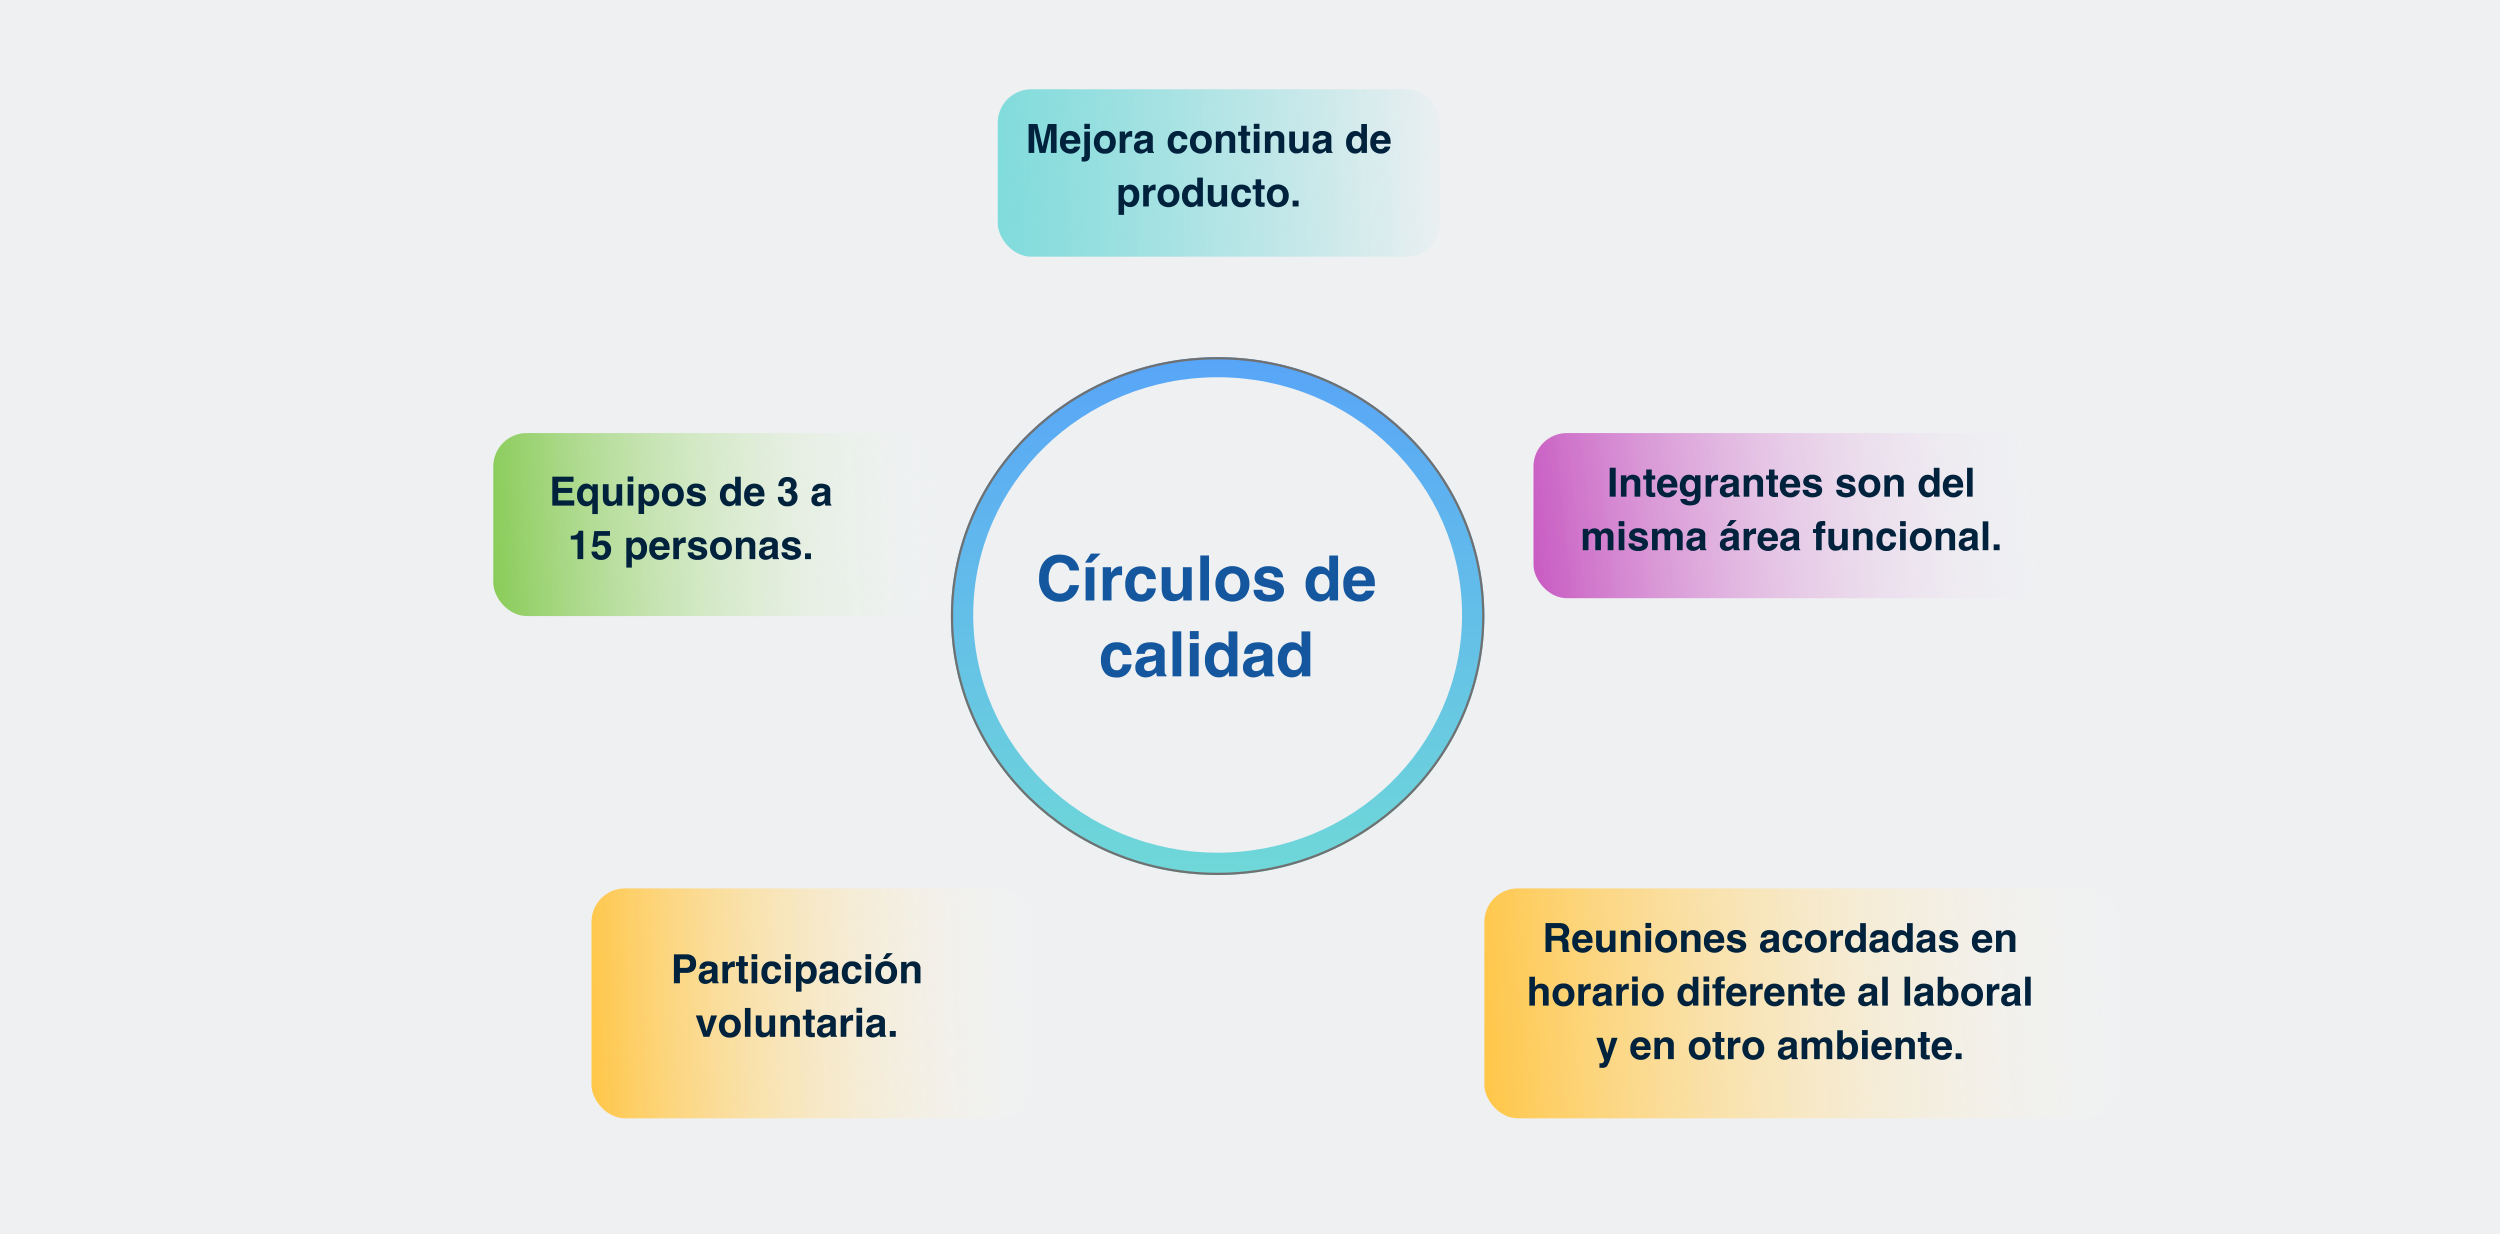<svg xmlns="http://www.w3.org/2000/svg" xmlns:xlink="http://www.w3.org/1999/xlink" width="1120" height="553" viewBox="0 0 1120 553">
  <defs>
    <linearGradient id="linear-gradient" x1="0.5" x2="0.5" y2="1" gradientUnits="objectBoundingBox">
      <stop offset="0" stop-color="#58a5f8"/>
      <stop offset="1" stop-color="#6fd8d8"/>
    </linearGradient>
    <linearGradient id="linear-gradient-2" x1="-0.185" y1="0.586" x2="1.071" y2="0.573" gradientUnits="objectBoundingBox">
      <stop offset="0" stop-color="#6fd8d8"/>
      <stop offset="0.973" stop-color="#60d3d3" stop-opacity="0"/>
      <stop offset="1" stop-color="#386c6c" stop-opacity="0.02"/>
    </linearGradient>
    <linearGradient id="linear-gradient-3" y1="0.611" x2="1.071" y2="0.573" gradientUnits="objectBoundingBox">
      <stop offset="0" stop-color="#c95dc3"/>
      <stop offset="0.956" stop-color="#f8f8f8" stop-opacity="0.051"/>
      <stop offset="1" stop-color="#87d9d9" stop-opacity="0"/>
    </linearGradient>
    <linearGradient id="linear-gradient-4" y1="0.596" x2="1.071" y2="0.573" gradientUnits="objectBoundingBox">
      <stop offset="0" stop-color="#ffc74a"/>
      <stop offset="1" stop-color="#fff" stop-opacity="0"/>
    </linearGradient>
    <linearGradient id="linear-gradient-6" y1="0.596" x2="1.071" y2="0.573" gradientUnits="objectBoundingBox">
      <stop offset="0" stop-color="#8acc59"/>
      <stop offset="1" stop-color="#fff" stop-opacity="0"/>
    </linearGradient>
  </defs>
  <g id="Grupo_37547" data-name="Grupo 37547" transform="translate(-140 -12257)">
    <rect id="Rectángulo_31852" data-name="Rectángulo 31852" width="1120" height="553" transform="translate(140 12257)" fill="#eef0f2"/>
    <g id="Grupo_36661" data-name="Grupo 36661">
      <g id="Elipse_989" data-name="Elipse 989" transform="translate(566 12417)" stroke="#707070" stroke-width="1" fill="url(#linear-gradient)">
        <ellipse cx="119.5" cy="116" rx="119.5" ry="116" stroke="none"/>
        <ellipse cx="119.5" cy="116" rx="119" ry="115.5" fill="none"/>
      </g>
      <ellipse id="Elipse_990" data-name="Elipse 990" cx="109.5" cy="106.5" rx="109.5" ry="106.5" transform="translate(576 12426)" fill="#eef0f2"/>
      <rect id="Rectángulo_31845" data-name="Rectángulo 31845" width="198" height="75" rx="15" transform="translate(587 12297)" fill="url(#linear-gradient-2)"/>
      <rect id="Rectángulo_31846" data-name="Rectángulo 31846" width="230" height="74" rx="15" transform="translate(827 12451)" fill="url(#linear-gradient-3)"/>
      <rect id="Rectángulo_31847" data-name="Rectángulo 31847" width="285" height="103" rx="15" transform="translate(805 12655)" fill="url(#linear-gradient-4)"/>
      <rect id="Rectángulo_31848" data-name="Rectángulo 31848" width="198" height="103" rx="15" transform="translate(405 12655)" fill="url(#linear-gradient-4)"/>
      <rect id="Rectángulo_31849" data-name="Rectángulo 31849" width="198" height="82" rx="15" transform="translate(361 12451)" fill="url(#linear-gradient-6)"/>
      <path id="Trazado_100917" data-name="Trazado 100917" d="M29.517,12.088q0-5.277,2.83-8.135a8.433,8.433,0,0,1,6.262-2.488q5.086,0,7.438,3.336a7.222,7.222,0,0,1,1.395,3.76H43.229a5.688,5.688,0,0,0-1.053-2.187,4.282,4.282,0,0,0-3.4-1.312,4.22,4.22,0,0,0-3.623,1.853,8.9,8.9,0,0,0-1.326,5.243,7.816,7.816,0,0,0,1.4,5.079,4.428,4.428,0,0,0,3.562,1.688,4.073,4.073,0,0,0,3.377-1.449,6.3,6.3,0,0,0,1.066-2.338H47.4A9.046,9.046,0,0,1,44.6,20.5a8.189,8.189,0,0,1-5.763,2.064A8.692,8.692,0,0,1,32,19.771,11.164,11.164,0,0,1,29.517,12.088ZM50.353,7.1H54.3V22H50.353ZM57.065,1,52.909,5.088H50.093L52.718,1Zm9.105,5.742q.109,0,.185.007t.335.021v3.992q-.369-.041-.656-.055t-.465-.014a3.232,3.232,0,0,0-3.158,1.531,5.957,5.957,0,0,0-.451,2.652V22H58.036V7.1h3.719V9.7a8.238,8.238,0,0,1,1.572-2.037A4.28,4.28,0,0,1,66.171,6.742Zm11.7,5.7a3.458,3.458,0,0,0-.561-1.5,2.35,2.35,0,0,0-2.037-.9,2.683,2.683,0,0,0-2.693,1.955,8.174,8.174,0,0,0-.383,2.762,7.516,7.516,0,0,0,.383,2.639,2.6,2.6,0,0,0,2.625,1.859,2.314,2.314,0,0,0,1.941-.738,3.675,3.675,0,0,0,.7-1.914h3.979a6.519,6.519,0,0,1-1.285,3.363,6.247,6.247,0,0,1-5.428,2.557q-3.6,0-5.291-2.133a8.63,8.63,0,0,1-1.7-5.537A8.757,8.757,0,0,1,70,8.875a6.52,6.52,0,0,1,5.168-2.133A7.782,7.782,0,0,1,79.754,8q1.784,1.258,2.112,4.443ZM88.429,7.1V16.08a4.7,4.7,0,0,0,.3,1.914,2.082,2.082,0,0,0,2.092,1.135,2.734,2.734,0,0,0,2.734-1.613,5.84,5.84,0,0,0,.383-2.311V7.1H97.89V22H94.1V19.895q-.055.068-.273.41a2.745,2.745,0,0,1-.52.6,5.426,5.426,0,0,1-1.771,1.121,6.034,6.034,0,0,1-2,.3q-3.309,0-4.457-2.379a9.1,9.1,0,0,1-.643-3.869V7.1Zm17.2,14.9h-3.9V1.848h3.9Zm10.486-2.748a3.088,3.088,0,0,0,2.625-1.217,5.661,5.661,0,0,0,.916-3.459,5.629,5.629,0,0,0-.916-3.452,3.46,3.46,0,0,0-5.257,0,5.6,5.6,0,0,0-.923,3.452,5.63,5.63,0,0,0,.923,3.459A3.107,3.107,0,0,0,116.114,19.252Zm7.629-4.676a8.639,8.639,0,0,1-1.887,5.612,8.2,8.2,0,0,1-11.457,0,8.639,8.639,0,0,1-1.887-5.612A8.7,8.7,0,0,1,110.4,8.984a8.12,8.12,0,0,1,11.457,0A8.7,8.7,0,0,1,123.743,14.576Zm5.824,2.666a2.6,2.6,0,0,0,.533,1.477,3.6,3.6,0,0,0,2.68.779,4.085,4.085,0,0,0,1.825-.342,1.147,1.147,0,0,0,.13-2.023,22.247,22.247,0,0,0-4.061-1.176,8.457,8.457,0,0,1-3.568-1.572,3.409,3.409,0,0,1-1.039-2.68,4.648,4.648,0,0,1,1.62-3.548,6.507,6.507,0,0,1,4.56-1.483,8.365,8.365,0,0,1,4.546,1.114,4.773,4.773,0,0,1,2.017,3.849h-3.9a2.305,2.305,0,0,0-.424-1.189,2.667,2.667,0,0,0-2.187-.793,3.143,3.143,0,0,0-1.812.4,1.141,1.141,0,0,0-.54.93,1.017,1.017,0,0,0,.574.971,24.858,24.858,0,0,0,4.061,1.08,7.458,7.458,0,0,1,3.486,1.654,3.756,3.756,0,0,1,1.148,2.8,4.529,4.529,0,0,1-1.647,3.616,7.74,7.74,0,0,1-5.093,1.4q-3.514,0-5.188-1.483a4.826,4.826,0,0,1-1.675-3.78Zm25.813-10.5a4.806,4.806,0,0,1,2.406.595A4.733,4.733,0,0,1,159.5,8.984V1.875h3.951V22h-3.787V19.936a5.5,5.5,0,0,1-1.9,1.928,5.335,5.335,0,0,1-2.652.6,5.538,5.538,0,0,1-4.4-2.112,8.111,8.111,0,0,1-1.784-5.421,9.33,9.33,0,0,1,1.757-6A5.716,5.716,0,0,1,155.38,6.742Zm.848,12.441a2.877,2.877,0,0,0,2.516-1.23,5.436,5.436,0,0,0,.861-3.186,4.886,4.886,0,0,0-1.381-3.91,2.972,2.972,0,0,0-1.969-.711,2.737,2.737,0,0,0-2.509,1.292,5.986,5.986,0,0,0-.8,3.206,5.932,5.932,0,0,0,.813,3.3A2.752,2.752,0,0,0,156.228,19.184Zm16.639-9.27a2.646,2.646,0,0,0-2.1.848,4.231,4.231,0,0,0-.937,2.3h6.057a3.392,3.392,0,0,0-.937-2.345A2.908,2.908,0,0,0,172.866,9.914Zm0-3.213a7.81,7.81,0,0,1,3.35.7,5.868,5.868,0,0,1,2.461,2.2,7.51,7.51,0,0,1,1.135,3.076,19.865,19.865,0,0,1,.123,2.953h-10.2a3.7,3.7,0,0,0,1.408,3.145,3.317,3.317,0,0,0,1.941.561,2.794,2.794,0,0,0,1.955-.684,3.247,3.247,0,0,0,.725-1.025h3.979a4.943,4.943,0,0,1-1.381,2.693A6.765,6.765,0,0,1,173,22.492a7.557,7.557,0,0,1-5.018-1.832q-2.174-1.832-2.174-5.961a8.285,8.285,0,0,1,1.962-5.934A6.708,6.708,0,0,1,172.866,6.7ZM66.978,46.443a3.458,3.458,0,0,0-.561-1.5,2.35,2.35,0,0,0-2.037-.9,2.683,2.683,0,0,0-2.693,1.955,8.174,8.174,0,0,0-.383,2.762,7.516,7.516,0,0,0,.383,2.639,2.6,2.6,0,0,0,2.625,1.859,2.314,2.314,0,0,0,1.941-.738,3.675,3.675,0,0,0,.7-1.914h3.979a6.519,6.519,0,0,1-1.285,3.363,6.247,6.247,0,0,1-5.428,2.557q-3.6,0-5.291-2.133a8.63,8.63,0,0,1-1.7-5.537A8.757,8.757,0,0,1,59.1,42.875a6.52,6.52,0,0,1,5.168-2.133A7.782,7.782,0,0,1,68.857,42q1.784,1.258,2.112,4.443Zm14.889,2.311a4.234,4.234,0,0,1-.745.376,6.231,6.231,0,0,1-1.032.267l-.875.164a5.65,5.65,0,0,0-1.764.533,1.787,1.787,0,0,0-.9,1.654A1.742,1.742,0,0,0,77.1,53.19a2.084,2.084,0,0,0,1.347.444,3.968,3.968,0,0,0,2.317-.738,3.149,3.149,0,0,0,1.1-2.693ZM79.5,46.936a6.082,6.082,0,0,0,1.545-.342,1.171,1.171,0,0,0,.834-1.107,1.314,1.314,0,0,0-.636-1.265,3.971,3.971,0,0,0-1.866-.349,2.431,2.431,0,0,0-1.955.684,2.841,2.841,0,0,0-.547,1.367h-3.76a5.718,5.718,0,0,1,1.094-3.213q1.545-1.969,5.3-1.969a9.425,9.425,0,0,1,4.348.971,3.727,3.727,0,0,1,1.9,3.664v6.836q0,.711.027,1.723a2.166,2.166,0,0,0,.232,1.039,1.4,1.4,0,0,0,.574.451V56H82.358a4.34,4.34,0,0,1-.246-.848q-.068-.4-.109-.9a8.006,8.006,0,0,1-1.859,1.49,5.593,5.593,0,0,1-2.844.725,4.889,4.889,0,0,1-3.343-1.155,4.12,4.12,0,0,1-1.319-3.274,4.25,4.25,0,0,1,2.119-3.979,9.409,9.409,0,0,1,3.418-.957ZM93.2,56H89.3V35.848h3.9Zm7.807-16.68H97.056v-3.6h3.951ZM97.056,41.1h3.951V56H97.056Zm13.221-.355a4.806,4.806,0,0,1,2.406.595,4.733,4.733,0,0,1,1.709,1.647V35.875h3.951V56h-3.787V53.936a5.5,5.5,0,0,1-1.9,1.928,5.335,5.335,0,0,1-2.652.6,5.538,5.538,0,0,1-4.4-2.112,8.111,8.111,0,0,1-1.784-5.421,9.33,9.33,0,0,1,1.757-6A5.716,5.716,0,0,1,110.276,40.742Zm.848,12.441a2.877,2.877,0,0,0,2.516-1.23,5.436,5.436,0,0,0,.861-3.186,4.886,4.886,0,0,0-1.381-3.91,2.972,2.972,0,0,0-1.969-.711,2.737,2.737,0,0,0-2.509,1.292,5.986,5.986,0,0,0-.8,3.206,5.932,5.932,0,0,0,.813,3.3A2.752,2.752,0,0,0,111.124,53.184Zm18.977-4.43a4.234,4.234,0,0,1-.745.376,6.231,6.231,0,0,1-1.032.267l-.875.164a5.65,5.65,0,0,0-1.764.533,1.787,1.787,0,0,0-.9,1.654,1.742,1.742,0,0,0,.554,1.442,2.084,2.084,0,0,0,1.347.444A3.968,3.968,0,0,0,129,52.9a3.149,3.149,0,0,0,1.1-2.693Zm-2.365-1.818a6.082,6.082,0,0,0,1.545-.342,1.171,1.171,0,0,0,.834-1.107,1.314,1.314,0,0,0-.636-1.265,3.971,3.971,0,0,0-1.866-.349,2.431,2.431,0,0,0-1.955.684,2.841,2.841,0,0,0-.547,1.367h-3.76a5.718,5.718,0,0,1,1.094-3.213q1.545-1.969,5.3-1.969a9.425,9.425,0,0,1,4.348.971,3.727,3.727,0,0,1,1.9,3.664v6.836q0,.711.027,1.723a2.166,2.166,0,0,0,.232,1.039,1.4,1.4,0,0,0,.574.451V56h-4.238a4.341,4.341,0,0,1-.246-.848q-.068-.4-.109-.9a8.006,8.006,0,0,1-1.859,1.49,5.593,5.593,0,0,1-2.844.725,4.889,4.889,0,0,1-3.343-1.155,4.12,4.12,0,0,1-1.319-3.274,4.25,4.25,0,0,1,2.119-3.979,9.409,9.409,0,0,1,3.418-.957Zm15.217-6.193a4.806,4.806,0,0,1,2.406.595,4.733,4.733,0,0,1,1.709,1.647V35.875h3.951V56h-3.787V53.936a5.5,5.5,0,0,1-1.9,1.928,5.335,5.335,0,0,1-2.652.6,5.538,5.538,0,0,1-4.4-2.112,8.111,8.111,0,0,1-1.784-5.421,9.33,9.33,0,0,1,1.757-6A5.716,5.716,0,0,1,142.952,40.742Zm.848,12.441a2.877,2.877,0,0,0,2.516-1.23,5.436,5.436,0,0,0,.861-3.186,4.886,4.886,0,0,0-1.381-3.91,2.972,2.972,0,0,0-1.969-.711,2.737,2.737,0,0,0-2.509,1.292,5.986,5.986,0,0,0-.8,3.206,5.932,5.932,0,0,0,.813,3.3A2.752,2.752,0,0,0,143.8,53.184Z" transform="translate(576 12504)" fill="#15579f"/>
      <path id="Trazado_100914" data-name="Trazado 100914" d="M31.447,1.045h3.894V14H32.818V5.237q0-.378.009-1.059t.009-1.05L30.384,14H27.756L25.321,3.128q0,.369.009,1.05t.009,1.059V14H22.816V1.045h3.938l2.355,10.187ZM41.432,6.23a1.7,1.7,0,0,0-1.349.545,2.72,2.72,0,0,0-.6,1.477h3.894a2.181,2.181,0,0,0-.6-1.507A1.87,1.87,0,0,0,41.432,6.23Zm0-2.065a5.021,5.021,0,0,1,2.153.448,3.772,3.772,0,0,1,1.582,1.415A4.828,4.828,0,0,1,45.9,8.006a12.771,12.771,0,0,1,.079,1.9H39.419a2.381,2.381,0,0,0,.905,2.021,2.132,2.132,0,0,0,1.248.36,1.8,1.8,0,0,0,1.257-.439,2.087,2.087,0,0,0,.466-.659h2.558a3.178,3.178,0,0,1-.888,1.731,4.349,4.349,0,0,1-3.445,1.4,4.858,4.858,0,0,1-3.226-1.178,4.75,4.75,0,0,1-1.4-3.832,5.326,5.326,0,0,1,1.261-3.814A4.312,4.312,0,0,1,41.432,4.165Zm8.851-.888h-2.5V.966h2.5Zm-3.709,12.56q.211.018.3.022t.158,0a.78.78,0,0,0,.558-.18.968.968,0,0,0,.189-.7V4.464h2.5V15.028a3.338,3.338,0,0,1-.571,2.145,2.826,2.826,0,0,1-2.241.694q-.114,0-.338-.009t-.558-.018Zm10.389-3.6a1.985,1.985,0,0,0,1.688-.782,3.639,3.639,0,0,0,.589-2.224,3.619,3.619,0,0,0-.589-2.219,2.224,2.224,0,0,0-3.379,0,3.6,3.6,0,0,0-.593,2.219,3.619,3.619,0,0,0,.593,2.224A2,2,0,0,0,56.962,12.233Zm4.9-3.006a5.553,5.553,0,0,1-1.213,3.608,4.456,4.456,0,0,1-3.683,1.5,4.456,4.456,0,0,1-3.683-1.5,5.553,5.553,0,0,1-1.213-3.608,5.59,5.59,0,0,1,1.213-3.595,4.426,4.426,0,0,1,3.683-1.521,4.426,4.426,0,0,1,3.683,1.521A5.59,5.59,0,0,1,61.866,9.228Zm7-5.036q.07,0,.119,0l.215.013V6.775q-.237-.026-.422-.035t-.3-.009a2.078,2.078,0,0,0-2.03.984,3.829,3.829,0,0,0-.29,1.705V14H63.633V4.42h2.391V6.09a5.3,5.3,0,0,1,1.011-1.31A2.752,2.752,0,0,1,68.862,4.191Zm7.084,5.15a2.722,2.722,0,0,1-.479.242,4.006,4.006,0,0,1-.664.171l-.562.105a3.632,3.632,0,0,0-1.134.343,1.149,1.149,0,0,0-.58,1.063,1.12,1.12,0,0,0,.356.927,1.34,1.34,0,0,0,.866.286A2.551,2.551,0,0,0,75.239,12a2.024,2.024,0,0,0,.708-1.731ZM74.426,8.173a3.91,3.91,0,0,0,.993-.22.753.753,0,0,0,.536-.712.845.845,0,0,0-.409-.813,2.553,2.553,0,0,0-1.2-.224,1.563,1.563,0,0,0-1.257.439,1.827,1.827,0,0,0-.352.879H70.321a3.676,3.676,0,0,1,.7-2.065,4.09,4.09,0,0,1,3.41-1.266,6.059,6.059,0,0,1,2.795.624,2.4,2.4,0,0,1,1.222,2.355v4.395q0,.457.018,1.107a1.392,1.392,0,0,0,.149.668.9.9,0,0,0,.369.29V14H76.263a2.79,2.79,0,0,1-.158-.545q-.044-.255-.07-.58a5.146,5.146,0,0,1-1.2.958,3.6,3.6,0,0,1-1.828.466,3.143,3.143,0,0,1-2.149-.743,2.649,2.649,0,0,1-.848-2.1,2.732,2.732,0,0,1,1.362-2.558,6.049,6.049,0,0,1,2.2-.615ZM91.4,7.856a2.223,2.223,0,0,0-.36-.967,1.511,1.511,0,0,0-1.31-.58A1.725,1.725,0,0,0,88,7.566a5.255,5.255,0,0,0-.246,1.775,4.832,4.832,0,0,0,.246,1.7,1.671,1.671,0,0,0,1.688,1.2,1.488,1.488,0,0,0,1.248-.475,2.362,2.362,0,0,0,.448-1.23h2.558a4.191,4.191,0,0,1-.826,2.162,4.016,4.016,0,0,1-3.489,1.644,4.082,4.082,0,0,1-3.4-1.371,5.548,5.548,0,0,1-1.09-3.56,5.63,5.63,0,0,1,1.2-3.841,4.191,4.191,0,0,1,3.322-1.371A5,5,0,0,1,92.606,5a3.761,3.761,0,0,1,1.358,2.856Zm8.587,4.377a1.985,1.985,0,0,0,1.688-.782,3.639,3.639,0,0,0,.589-2.224,3.619,3.619,0,0,0-.589-2.219,2.224,2.224,0,0,0-3.379,0A3.6,3.6,0,0,0,97.7,9.228a3.619,3.619,0,0,0,.593,2.224A2,2,0,0,0,99.984,12.233Zm4.9-3.006a5.553,5.553,0,0,1-1.213,3.608,5.274,5.274,0,0,1-7.365,0A5.553,5.553,0,0,1,95.1,9.228a5.59,5.59,0,0,1,1.213-3.595,5.22,5.22,0,0,1,7.365,0A5.59,5.59,0,0,1,104.889,9.228Zm7.1-5.036a3.7,3.7,0,0,1,2.43.778,3.163,3.163,0,0,1,.945,2.58V14H112.8V8.173a2.659,2.659,0,0,0-.2-1.16,1.422,1.422,0,0,0-1.406-.738,1.744,1.744,0,0,0-1.749,1.081,3.713,3.713,0,0,0-.246,1.459V14h-2.5V4.438h2.417v1.4a4.252,4.252,0,0,1,.914-1.063A3.177,3.177,0,0,1,111.99,4.191Zm4.7,2.1V4.508h1.336V1.836h2.479V4.508h1.556V6.292h-1.556v5.063a1.14,1.14,0,0,0,.149.734,1.645,1.645,0,0,0,.914.145q.114,0,.242,0t.25-.013v1.872l-1.187.044a3.184,3.184,0,0,1-2.426-.615,1.832,1.832,0,0,1-.422-1.327v-5.9Zm9.554-3.015h-2.54V.966h2.54Zm-2.54,1.143h2.54V14h-2.54Zm10.274-.229a3.7,3.7,0,0,1,2.43.778,3.163,3.163,0,0,1,.945,2.58V14h-2.566V8.173a2.659,2.659,0,0,0-.2-1.16,1.422,1.422,0,0,0-1.406-.738,1.744,1.744,0,0,0-1.749,1.081,3.713,3.713,0,0,0-.246,1.459V14h-2.5V4.438h2.417v1.4a4.252,4.252,0,0,1,.914-1.063A3.177,3.177,0,0,1,133.98,4.191Zm8.183.229v5.774a3.023,3.023,0,0,0,.193,1.23,1.338,1.338,0,0,0,1.345.729,1.758,1.758,0,0,0,1.758-1.037,3.754,3.754,0,0,0,.246-1.485V4.42h2.54V14h-2.435V12.646q-.035.044-.176.264a1.764,1.764,0,0,1-.334.387,3.488,3.488,0,0,1-1.138.721,3.879,3.879,0,0,1-1.288.193,2.87,2.87,0,0,1-2.865-1.529,5.852,5.852,0,0,1-.413-2.487V4.42Zm13.781,4.922a2.722,2.722,0,0,1-.479.242,4.006,4.006,0,0,1-.664.171l-.562.105a3.632,3.632,0,0,0-1.134.343,1.149,1.149,0,0,0-.58,1.063,1.12,1.12,0,0,0,.356.927,1.34,1.34,0,0,0,.866.286,2.551,2.551,0,0,0,1.49-.475,2.024,2.024,0,0,0,.708-1.731Zm-1.521-1.169a3.91,3.91,0,0,0,.993-.22.753.753,0,0,0,.536-.712.845.845,0,0,0-.409-.813,2.553,2.553,0,0,0-1.2-.224,1.563,1.563,0,0,0-1.257.439,1.827,1.827,0,0,0-.352.879h-2.417a3.676,3.676,0,0,1,.7-2.065,4.09,4.09,0,0,1,3.41-1.266,6.059,6.059,0,0,1,2.795.624,2.4,2.4,0,0,1,1.222,2.355v4.395q0,.457.018,1.107a1.392,1.392,0,0,0,.149.668.9.9,0,0,0,.369.29V14h-2.725a2.79,2.79,0,0,1-.158-.545q-.044-.255-.07-.58a5.146,5.146,0,0,1-1.2.958,3.6,3.6,0,0,1-1.828.466,3.143,3.143,0,0,1-2.149-.743,2.649,2.649,0,0,1-.848-2.1,2.732,2.732,0,0,1,1.362-2.558,6.049,6.049,0,0,1,2.2-.615Zm14.783-3.981a3.09,3.09,0,0,1,1.547.382,3.043,3.043,0,0,1,1.1,1.059V1.063h2.54V14h-2.435V12.673a3.533,3.533,0,0,1-1.222,1.239,3.43,3.43,0,0,1-1.705.387,3.56,3.56,0,0,1-2.826-1.358,5.215,5.215,0,0,1-1.147-3.485A6,6,0,0,1,166.188,5.6,3.674,3.674,0,0,1,169.207,4.191Zm.545,8a1.849,1.849,0,0,0,1.617-.791,3.5,3.5,0,0,0,.554-2.048,3.141,3.141,0,0,0-.888-2.514,1.91,1.91,0,0,0-1.266-.457,1.759,1.759,0,0,0-1.613.831,3.848,3.848,0,0,0-.514,2.061,3.813,3.813,0,0,0,.523,2.123A1.769,1.769,0,0,0,169.752,12.189Zm10.7-5.959a1.7,1.7,0,0,0-1.349.545,2.72,2.72,0,0,0-.6,1.477h3.894a2.181,2.181,0,0,0-.6-1.507A1.87,1.87,0,0,0,180.448,6.23Zm0-2.065a5.021,5.021,0,0,1,2.153.448,3.772,3.772,0,0,1,1.582,1.415,4.828,4.828,0,0,1,.729,1.978,12.771,12.771,0,0,1,.079,1.9h-6.557a2.381,2.381,0,0,0,.905,2.021,2.132,2.132,0,0,0,1.248.36,1.8,1.8,0,0,0,1.257-.439,2.087,2.087,0,0,0,.466-.659h2.558a3.178,3.178,0,0,1-.888,1.731,4.349,4.349,0,0,1-3.445,1.4,4.858,4.858,0,0,1-3.226-1.178,4.75,4.75,0,0,1-1.4-3.832,5.326,5.326,0,0,1,1.261-3.814A4.312,4.312,0,0,1,180.448,4.165ZM69.776,33.21a3.77,3.77,0,0,0-.505-1.96,1.759,1.759,0,0,0-1.639-.853,1.865,1.865,0,0,0-1.872,1.292,4.9,4.9,0,0,0-.264,1.74,2.776,2.776,0,0,0,.888,2.347,2.021,2.021,0,0,0,1.248.4,1.809,1.809,0,0,0,1.6-.809A3.771,3.771,0,0,0,69.776,33.21Zm-1.424-5A3.753,3.753,0,0,1,71.2,29.448a5.127,5.127,0,0,1,1.165,3.639,5.771,5.771,0,0,1-1.138,3.858,3.685,3.685,0,0,1-2.931,1.327,3.059,3.059,0,0,1-1.9-.571,3.683,3.683,0,0,1-.809-.923v4.992H63.105V28.42h2.4v1.415a4.021,4.021,0,0,1,.861-.984A3.165,3.165,0,0,1,68.353,28.209Zm11.021-.018q.07,0,.119,0l.215.013v2.566q-.237-.026-.422-.035t-.3-.009a2.078,2.078,0,0,0-2.03.984,3.829,3.829,0,0,0-.29,1.705V38H74.145V28.42h2.391v1.67a5.3,5.3,0,0,1,1.011-1.31A2.752,2.752,0,0,1,79.374,28.191Zm6.1,8.042a1.985,1.985,0,0,0,1.688-.782,3.639,3.639,0,0,0,.589-2.224,3.619,3.619,0,0,0-.589-2.219,2.224,2.224,0,0,0-3.379,0,3.6,3.6,0,0,0-.593,2.219,3.619,3.619,0,0,0,.593,2.224A2,2,0,0,0,85.474,36.233Zm4.9-3.006a5.553,5.553,0,0,1-1.213,3.608,5.274,5.274,0,0,1-7.365,0,5.953,5.953,0,0,1,0-7.2,5.22,5.22,0,0,1,7.365,0A5.59,5.59,0,0,1,90.378,33.228ZM95.7,28.191a3.09,3.09,0,0,1,1.547.382,3.043,3.043,0,0,1,1.1,1.059v-4.57h2.54V38H98.455V36.673a3.533,3.533,0,0,1-1.222,1.239,3.43,3.43,0,0,1-1.705.387A3.56,3.56,0,0,1,92.7,36.941a5.215,5.215,0,0,1-1.147-3.485A6,6,0,0,1,92.685,29.6,3.674,3.674,0,0,1,95.7,28.191Zm.545,8a1.849,1.849,0,0,0,1.617-.791,3.5,3.5,0,0,0,.554-2.048,3.141,3.141,0,0,0-.888-2.514,1.91,1.91,0,0,0-1.266-.457,1.759,1.759,0,0,0-1.613.831,4.478,4.478,0,0,0,.009,4.184A1.769,1.769,0,0,0,96.249,36.189Zm9.413-7.77v5.774a3.023,3.023,0,0,0,.193,1.23,1.338,1.338,0,0,0,1.345.729,1.758,1.758,0,0,0,1.758-1.037,3.754,3.754,0,0,0,.246-1.485V28.42h2.54V38H109.31V36.646q-.035.044-.176.264a1.764,1.764,0,0,1-.334.387,3.488,3.488,0,0,1-1.138.721,3.879,3.879,0,0,1-1.288.193,2.87,2.87,0,0,1-2.865-1.529,5.852,5.852,0,0,1-.413-2.487V28.42Zm14.221,3.437a2.223,2.223,0,0,0-.36-.967,1.511,1.511,0,0,0-1.31-.58,1.725,1.725,0,0,0-1.731,1.257,5.255,5.255,0,0,0-.246,1.775,4.832,4.832,0,0,0,.246,1.7,1.671,1.671,0,0,0,1.688,1.2,1.488,1.488,0,0,0,1.248-.475,2.362,2.362,0,0,0,.448-1.23h2.558a4.191,4.191,0,0,1-.826,2.162,4.016,4.016,0,0,1-3.489,1.644,4.082,4.082,0,0,1-3.4-1.371,5.548,5.548,0,0,1-1.09-3.56,5.63,5.63,0,0,1,1.2-3.841,4.191,4.191,0,0,1,3.322-1.371,5,5,0,0,1,2.949.809,3.761,3.761,0,0,1,1.358,2.856Zm3.3-1.564V28.508h1.336V25.836H127v2.672h1.556v1.784H127v5.063a1.14,1.14,0,0,0,.149.734,1.645,1.645,0,0,0,.914.145q.114,0,.242,0t.25-.013v1.872l-1.187.044a3.184,3.184,0,0,1-2.426-.615,1.832,1.832,0,0,1-.422-1.327v-5.9Zm11.276,5.941a1.985,1.985,0,0,0,1.688-.782,3.639,3.639,0,0,0,.589-2.224,3.619,3.619,0,0,0-.589-2.219,2.224,2.224,0,0,0-3.379,0,3.6,3.6,0,0,0-.593,2.219,3.619,3.619,0,0,0,.593,2.224A2,2,0,0,0,134.464,36.233Zm4.9-3.006a5.553,5.553,0,0,1-1.213,3.608,5.274,5.274,0,0,1-7.365,0,5.953,5.953,0,0,1,0-7.2,5.22,5.22,0,0,1,7.365,0A5.59,5.59,0,0,1,139.368,33.228Zm1.749,2.153h2.663V38h-2.663Z" transform="translate(578 12311.5)" fill="#00223d"/>
      <path id="Trazado_100915" data-name="Trazado 100915" d="M17.937,3.339H11.082V6.09h6.293V8.34H11.082v3.331h7.172V14H8.436V1.045h9.5Zm6.284,8.815a1.891,1.891,0,0,0,1.837-1.107A4.249,4.249,0,0,0,26.41,9.2a3.944,3.944,0,0,0-.3-1.573A1.9,1.9,0,0,0,24.23,6.38a1.846,1.846,0,0,0-1.525.729,3.543,3.543,0,0,0-.576,2.215,4.269,4.269,0,0,0,.264,1.626A1.814,1.814,0,0,0,24.221,12.154Zm-.633-7.98a3.008,3.008,0,0,1,1.934.589,3.85,3.85,0,0,1,.879,1.1V4.438h2.417V17.8H26.339V12.813a2.663,2.663,0,0,1-.962,1.033,3.324,3.324,0,0,1-1.859.453,3.639,3.639,0,0,1-2.83-1.327A5.165,5.165,0,0,1,19.519,9.43a5.849,5.849,0,0,1,1.173-3.823A3.606,3.606,0,0,1,23.588,4.174Zm10.063.246v5.774a3.023,3.023,0,0,0,.193,1.23,1.338,1.338,0,0,0,1.345.729,1.758,1.758,0,0,0,1.758-1.037,3.754,3.754,0,0,0,.246-1.485V4.42h2.54V14H37.3V12.646q-.035.044-.176.264a1.764,1.764,0,0,1-.334.387,3.488,3.488,0,0,1-1.138.721,3.879,3.879,0,0,1-1.288.193A2.87,2.87,0,0,1,31.5,12.682a5.852,5.852,0,0,1-.413-2.487V4.42ZM44.726,3.277h-2.54V.966h2.54ZM42.186,4.42h2.54V14h-2.54ZM53.752,9.21a3.77,3.77,0,0,0-.505-1.96A1.759,1.759,0,0,0,51.608,6.4a1.865,1.865,0,0,0-1.872,1.292,4.9,4.9,0,0,0-.264,1.74,2.776,2.776,0,0,0,.888,2.347,2.021,2.021,0,0,0,1.248.4,1.809,1.809,0,0,0,1.6-.809A3.771,3.771,0,0,0,53.752,9.21Zm-1.424-5a3.753,3.753,0,0,1,2.843,1.239,5.127,5.127,0,0,1,1.165,3.639A5.771,5.771,0,0,1,55.2,12.945a3.685,3.685,0,0,1-2.931,1.327,3.059,3.059,0,0,1-1.9-.571,3.683,3.683,0,0,1-.809-.923v4.992H47.082V4.42h2.4V5.835a4.021,4.021,0,0,1,.861-.984A3.165,3.165,0,0,1,52.329,4.209Zm10.116,8.024a1.985,1.985,0,0,0,1.688-.782,3.639,3.639,0,0,0,.589-2.224,3.619,3.619,0,0,0-.589-2.219,2.224,2.224,0,0,0-3.379,0,3.6,3.6,0,0,0-.593,2.219,3.619,3.619,0,0,0,.593,2.224A2,2,0,0,0,62.445,12.233Zm4.9-3.006a5.553,5.553,0,0,1-1.213,3.608,4.456,4.456,0,0,1-3.683,1.5,4.456,4.456,0,0,1-3.683-1.5,5.553,5.553,0,0,1-1.213-3.608,5.59,5.59,0,0,1,1.213-3.595,4.426,4.426,0,0,1,3.683-1.521,4.426,4.426,0,0,1,3.683,1.521A5.59,5.59,0,0,1,67.349,9.228Zm3.744,1.714a1.673,1.673,0,0,0,.343.949,2.317,2.317,0,0,0,1.723.5,2.626,2.626,0,0,0,1.173-.22.737.737,0,0,0,.083-1.3,14.3,14.3,0,0,0-2.61-.756A5.437,5.437,0,0,1,69.511,9.1a2.191,2.191,0,0,1-.668-1.723A2.988,2.988,0,0,1,69.885,5.1a4.183,4.183,0,0,1,2.931-.954,5.378,5.378,0,0,1,2.922.716,3.068,3.068,0,0,1,1.3,2.474h-2.5a1.482,1.482,0,0,0-.272-.765,1.714,1.714,0,0,0-1.406-.51,2.021,2.021,0,0,0-1.165.255.734.734,0,0,0-.347.6.654.654,0,0,0,.369.624,15.98,15.98,0,0,0,2.61.694A4.8,4.8,0,0,1,76.56,9.3a2.415,2.415,0,0,1,.738,1.8,2.911,2.911,0,0,1-1.059,2.325,4.976,4.976,0,0,1-3.274.9,4.929,4.929,0,0,1-3.335-.954,3.1,3.1,0,0,1-1.077-2.43Zm16.594-6.75a3.09,3.09,0,0,1,1.547.382,3.043,3.043,0,0,1,1.1,1.059V1.063h2.54V14H90.438V12.673a3.533,3.533,0,0,1-1.222,1.239,3.43,3.43,0,0,1-1.705.387,3.56,3.56,0,0,1-2.826-1.358,5.215,5.215,0,0,1-1.147-3.485A6,6,0,0,1,84.668,5.6,3.674,3.674,0,0,1,87.687,4.191Zm.545,8a1.849,1.849,0,0,0,1.617-.791A3.5,3.5,0,0,0,90.4,9.351a3.141,3.141,0,0,0-.888-2.514A1.91,1.91,0,0,0,88.25,6.38a1.759,1.759,0,0,0-1.613.831,3.848,3.848,0,0,0-.514,2.061,3.813,3.813,0,0,0,.523,2.123A1.769,1.769,0,0,0,88.232,12.189Zm10.7-5.959a1.7,1.7,0,0,0-1.349.545,2.72,2.72,0,0,0-.6,1.477h3.894a2.181,2.181,0,0,0-.6-1.507A1.87,1.87,0,0,0,98.928,6.23Zm0-2.065a5.021,5.021,0,0,1,2.153.448,3.772,3.772,0,0,1,1.582,1.415,4.828,4.828,0,0,1,.729,1.978,12.771,12.771,0,0,1,.079,1.9H96.916a2.381,2.381,0,0,0,.905,2.021,2.132,2.132,0,0,0,1.248.36,1.8,1.8,0,0,0,1.257-.439,2.087,2.087,0,0,0,.466-.659h2.558a3.178,3.178,0,0,1-.888,1.731,4.349,4.349,0,0,1-3.445,1.4,4.858,4.858,0,0,1-3.226-1.178,4.75,4.75,0,0,1-1.4-3.832,5.326,5.326,0,0,1,1.261-3.814A4.312,4.312,0,0,1,98.928,4.165Zm13,5.924a2.865,2.865,0,0,0,.246,1.266,1.686,1.686,0,0,0,1.661.923,1.841,1.841,0,0,0,1.288-.505,1.878,1.878,0,0,0,.549-1.455,1.639,1.639,0,0,0-1.02-1.679,5.175,5.175,0,0,0-1.828-.237V6.608a4.743,4.743,0,0,0,1.705-.237,1.466,1.466,0,0,0,.835-1.494,1.67,1.67,0,0,0-.426-1.187,1.56,1.56,0,0,0-1.2-.457,1.518,1.518,0,0,0-1.305.563,2.386,2.386,0,0,0-.4,1.5h-2.338a6.286,6.286,0,0,1,.325-1.8,4.056,4.056,0,0,1,.967-1.38,3.368,3.368,0,0,1,1.169-.686,5.059,5.059,0,0,1,1.661-.237,4.421,4.421,0,0,1,2.949.945,3.147,3.147,0,0,1,1.121,2.536,2.8,2.8,0,0,1-.668,1.9,2.281,2.281,0,0,1-.879.659,1.808,1.808,0,0,1,.984.589,3.145,3.145,0,0,1,.958,2.426,4.086,4.086,0,0,1-1.121,2.843,4.272,4.272,0,0,1-3.318,1.226,4.014,4.014,0,0,1-3.762-1.767,5.243,5.243,0,0,1-.615-2.461Zm18.527-.747a2.722,2.722,0,0,1-.479.242,4.006,4.006,0,0,1-.664.171l-.562.105a3.632,3.632,0,0,0-1.134.343,1.149,1.149,0,0,0-.58,1.063,1.12,1.12,0,0,0,.356.927,1.34,1.34,0,0,0,.866.286,2.551,2.551,0,0,0,1.49-.475,2.024,2.024,0,0,0,.708-1.731Zm-1.521-1.169a3.91,3.91,0,0,0,.993-.22.753.753,0,0,0,.536-.712.845.845,0,0,0-.409-.813,2.553,2.553,0,0,0-1.2-.224,1.563,1.563,0,0,0-1.257.439,1.827,1.827,0,0,0-.352.879H124.83a3.676,3.676,0,0,1,.7-2.065,4.09,4.09,0,0,1,3.41-1.266,6.059,6.059,0,0,1,2.795.624,2.4,2.4,0,0,1,1.222,2.355v4.395q0,.457.018,1.107a1.392,1.392,0,0,0,.149.668.9.9,0,0,0,.369.29V14h-2.725a2.79,2.79,0,0,1-.158-.545q-.044-.255-.07-.58a5.146,5.146,0,0,1-1.2.958,3.6,3.6,0,0,1-1.828.466,3.143,3.143,0,0,1-2.149-.743,2.649,2.649,0,0,1-.848-2.1,2.732,2.732,0,0,1,1.362-2.558,6.049,6.049,0,0,1,2.2-.615ZM16.72,29.211V27.506a11.1,11.1,0,0,0,1.661-.158,2.343,2.343,0,0,0,1.23-.668,2.2,2.2,0,0,0,.492-.914,2.1,2.1,0,0,0,.1-.51h2.083V38H19.717V29.211ZM28.453,34.59a2.417,2.417,0,0,0,.571,1.261,1.618,1.618,0,0,0,1.23.444,1.661,1.661,0,0,0,1.419-.655,2.683,2.683,0,0,0,.488-1.648,2.863,2.863,0,0,0-.457-1.648,1.6,1.6,0,0,0-1.424-.672,2.45,2.45,0,0,0-.791.114,1.572,1.572,0,0,0-.888.782l-2.25-.105.9-7.04h7.022V27.55H29.06L28.6,30.336a5.237,5.237,0,0,1,.905-.5,3.833,3.833,0,0,1,1.327-.2,3.847,3.847,0,0,1,3.938,4.157,4.854,4.854,0,0,1-1.134,3.155,4.123,4.123,0,0,1-3.393,1.389,4.506,4.506,0,0,1-2.988-.976,3.79,3.79,0,0,1-1.3-2.769Zm19.811-1.38a3.77,3.77,0,0,0-.505-1.96,1.759,1.759,0,0,0-1.639-.853,1.865,1.865,0,0,0-1.872,1.292,4.9,4.9,0,0,0-.264,1.74,2.776,2.776,0,0,0,.888,2.347,2.021,2.021,0,0,0,1.248.4,1.809,1.809,0,0,0,1.6-.809A3.771,3.771,0,0,0,48.264,33.21Zm-1.424-5a3.753,3.753,0,0,1,2.843,1.239,5.127,5.127,0,0,1,1.165,3.639,5.771,5.771,0,0,1-1.138,3.858,3.685,3.685,0,0,1-2.931,1.327,3.059,3.059,0,0,1-1.9-.571,3.683,3.683,0,0,1-.809-.923v4.992H41.593V28.42h2.4v1.415a4.021,4.021,0,0,1,.861-.984A3.165,3.165,0,0,1,46.84,28.209Zm9.6,2.021a1.7,1.7,0,0,0-1.349.545,2.72,2.72,0,0,0-.6,1.477H58.38a2.181,2.181,0,0,0-.6-1.507A1.87,1.87,0,0,0,56.438,30.23Zm0-2.065a5.021,5.021,0,0,1,2.153.448,3.772,3.772,0,0,1,1.582,1.415,4.828,4.828,0,0,1,.729,1.978,12.771,12.771,0,0,1,.079,1.9H54.425a2.381,2.381,0,0,0,.905,2.021,2.132,2.132,0,0,0,1.248.36,1.8,1.8,0,0,0,1.257-.439,2.087,2.087,0,0,0,.466-.659h2.558a3.178,3.178,0,0,1-.888,1.731,4.349,4.349,0,0,1-3.445,1.4A4.858,4.858,0,0,1,53.3,37.139a4.75,4.75,0,0,1-1.4-3.832,5.326,5.326,0,0,1,1.261-3.814A4.312,4.312,0,0,1,56.438,28.165Zm11.435.026q.07,0,.119,0l.215.013v2.566q-.237-.026-.422-.035t-.3-.009a2.078,2.078,0,0,0-2.03.984,3.829,3.829,0,0,0-.29,1.705V38H62.643V28.42h2.391v1.67a5.3,5.3,0,0,1,1.011-1.31A2.752,2.752,0,0,1,67.872,28.191Zm3.753,6.75a1.673,1.673,0,0,0,.343.949,2.317,2.317,0,0,0,1.723.5,2.626,2.626,0,0,0,1.173-.22.737.737,0,0,0,.083-1.3,14.3,14.3,0,0,0-2.61-.756A5.437,5.437,0,0,1,70.043,33.1a2.191,2.191,0,0,1-.668-1.723A2.988,2.988,0,0,1,70.417,29.1a4.183,4.183,0,0,1,2.931-.954,5.378,5.378,0,0,1,2.922.716,3.068,3.068,0,0,1,1.3,2.474h-2.5a1.482,1.482,0,0,0-.272-.765,1.714,1.714,0,0,0-1.406-.51,2.021,2.021,0,0,0-1.165.255.734.734,0,0,0-.347.6.654.654,0,0,0,.369.624,15.98,15.98,0,0,0,2.61.694A4.8,4.8,0,0,1,77.092,33.3a2.415,2.415,0,0,1,.738,1.8,2.911,2.911,0,0,1-1.059,2.325,4.976,4.976,0,0,1-3.274.9,4.929,4.929,0,0,1-3.335-.954,3.1,3.1,0,0,1-1.077-2.43Zm12.357,1.292a1.985,1.985,0,0,0,1.688-.782,3.639,3.639,0,0,0,.589-2.224,3.619,3.619,0,0,0-.589-2.219,2.224,2.224,0,0,0-3.379,0,3.6,3.6,0,0,0-.593,2.219,3.619,3.619,0,0,0,.593,2.224A2,2,0,0,0,83.982,36.233Zm4.9-3.006a5.553,5.553,0,0,1-1.213,3.608,5.274,5.274,0,0,1-7.365,0,5.953,5.953,0,0,1,0-7.2,5.22,5.22,0,0,1,7.365,0A5.59,5.59,0,0,1,88.887,33.228Zm7.1-5.036a3.7,3.7,0,0,1,2.43.778,3.163,3.163,0,0,1,.945,2.58V38H96.8V32.173a2.659,2.659,0,0,0-.2-1.16,1.422,1.422,0,0,0-1.406-.738,1.744,1.744,0,0,0-1.749,1.081,3.713,3.713,0,0,0-.246,1.459V38H90.7V28.438h2.417v1.4a4.252,4.252,0,0,1,.914-1.063A3.177,3.177,0,0,1,95.988,28.191Zm10.969,5.15a2.722,2.722,0,0,1-.479.242,4.006,4.006,0,0,1-.664.171l-.562.105a3.632,3.632,0,0,0-1.134.343,1.149,1.149,0,0,0-.58,1.063,1.12,1.12,0,0,0,.356.927,1.34,1.34,0,0,0,.866.286A2.551,2.551,0,0,0,106.25,36a2.024,2.024,0,0,0,.708-1.731Zm-1.521-1.169a3.91,3.91,0,0,0,.993-.22.753.753,0,0,0,.536-.712.845.845,0,0,0-.409-.813,2.553,2.553,0,0,0-1.2-.224,1.563,1.563,0,0,0-1.257.439,1.827,1.827,0,0,0-.352.879h-2.417a3.676,3.676,0,0,1,.7-2.065,4.09,4.09,0,0,1,3.41-1.266,6.059,6.059,0,0,1,2.795.624,2.4,2.4,0,0,1,1.222,2.355v4.395q0,.457.018,1.107a1.392,1.392,0,0,0,.149.668.9.9,0,0,0,.369.29V38h-2.725a2.79,2.79,0,0,1-.158-.545q-.044-.255-.07-.58a5.146,5.146,0,0,1-1.2.958,3.6,3.6,0,0,1-1.828.466,3.143,3.143,0,0,1-2.149-.743,2.649,2.649,0,0,1-.848-2.1,2.732,2.732,0,0,1,1.362-2.558,6.049,6.049,0,0,1,2.2-.615Zm8.2,2.769a1.673,1.673,0,0,0,.343.949,2.317,2.317,0,0,0,1.723.5,2.626,2.626,0,0,0,1.173-.22.737.737,0,0,0,.083-1.3,14.3,14.3,0,0,0-2.61-.756,5.437,5.437,0,0,1-2.294-1.011,2.191,2.191,0,0,1-.668-1.723,2.988,2.988,0,0,1,1.042-2.281,4.183,4.183,0,0,1,2.931-.954,5.378,5.378,0,0,1,2.922.716,3.068,3.068,0,0,1,1.3,2.474h-2.5a1.482,1.482,0,0,0-.272-.765,1.714,1.714,0,0,0-1.406-.51,2.021,2.021,0,0,0-1.165.255.734.734,0,0,0-.347.6.654.654,0,0,0,.369.624,15.98,15.98,0,0,0,2.61.694A4.8,4.8,0,0,1,119.1,33.3a2.415,2.415,0,0,1,.738,1.8,2.911,2.911,0,0,1-1.059,2.325,6.354,6.354,0,0,1-6.609-.053,3.1,3.1,0,0,1-1.077-2.43Zm8.016.439h2.663V38h-2.663Z" transform="translate(379 12469.5)" fill="#00223d"/>
      <path id="Trazado_100918" data-name="Trazado 100918" d="M24.833,14H22.144V1.045h2.689Zm7.629-9.809a3.7,3.7,0,0,1,2.43.778,3.163,3.163,0,0,1,.945,2.58V14H33.271V8.173a2.659,2.659,0,0,0-.2-1.16,1.422,1.422,0,0,0-1.406-.738,1.744,1.744,0,0,0-1.749,1.081,3.713,3.713,0,0,0-.246,1.459V14h-2.5V4.438h2.417v1.4A4.252,4.252,0,0,1,30.5,4.771,3.177,3.177,0,0,1,32.462,4.191Zm4.7,2.1V4.508H38.5V1.836h2.479V4.508h1.556V6.292H40.979v5.063a1.14,1.14,0,0,0,.149.734,1.645,1.645,0,0,0,.914.145q.114,0,.242,0t.25-.013v1.872l-1.187.044a3.184,3.184,0,0,1-2.426-.615,1.832,1.832,0,0,1-.422-1.327v-5.9ZM47.922,6.23a1.7,1.7,0,0,0-1.349.545,2.72,2.72,0,0,0-.6,1.477h3.894a2.181,2.181,0,0,0-.6-1.507A1.87,1.87,0,0,0,47.922,6.23Zm0-2.065a5.021,5.021,0,0,1,2.153.448,3.772,3.772,0,0,1,1.582,1.415,4.828,4.828,0,0,1,.729,1.978,12.771,12.771,0,0,1,.079,1.9H45.91a2.381,2.381,0,0,0,.905,2.021,2.132,2.132,0,0,0,1.248.36,1.8,1.8,0,0,0,1.257-.439,2.087,2.087,0,0,0,.466-.659h2.558a3.178,3.178,0,0,1-.888,1.731,4.349,4.349,0,0,1-3.445,1.4,4.858,4.858,0,0,1-3.226-1.178,4.75,4.75,0,0,1-1.4-3.832,5.326,5.326,0,0,1,1.261-3.814A4.312,4.312,0,0,1,47.922,4.165Zm10.345,7.778a1.935,1.935,0,0,0,1.485-.664,3.072,3.072,0,0,0,.606-2.114,3.235,3.235,0,0,0-.576-2.074,1.882,1.882,0,0,0-1.542-.712,1.818,1.818,0,0,0-1.819,1.239,4.395,4.395,0,0,0-.264,1.626,3.71,3.71,0,0,0,.281,1.485A1.833,1.833,0,0,0,58.267,11.943Zm-.624-7.752a3.3,3.3,0,0,1,1.257.22A3.01,3.01,0,0,1,60.376,5.8V4.42h2.435v9.088a5.09,5.09,0,0,1-.624,2.795q-1.072,1.617-4.113,1.617a5.6,5.6,0,0,1-3-.721,2.659,2.659,0,0,1-1.283-2.153h2.725a1.128,1.128,0,0,0,.343.633,2.117,2.117,0,0,0,1.362.343,1.83,1.83,0,0,0,1.811-.905,4.585,4.585,0,0,0,.3-1.951V12.55a3.055,3.055,0,0,1-.773.923,3.11,3.11,0,0,1-1.942.571,3.676,3.676,0,0,1-2.949-1.3,5.241,5.241,0,0,1-1.1-3.511,5.919,5.919,0,0,1,1.063-3.59A3.514,3.514,0,0,1,57.643,4.191Zm12.709,0q.07,0,.119,0l.215.013V6.775q-.237-.026-.422-.035t-.3-.009a2.078,2.078,0,0,0-2.03.984,3.829,3.829,0,0,0-.29,1.705V14H65.123V4.42h2.391V6.09a5.3,5.3,0,0,1,1.011-1.31A2.752,2.752,0,0,1,70.352,4.191Zm7.084,5.15a2.722,2.722,0,0,1-.479.242,4.006,4.006,0,0,1-.664.171l-.562.105A3.632,3.632,0,0,0,74.6,10.2a1.149,1.149,0,0,0-.58,1.063,1.12,1.12,0,0,0,.356.927,1.34,1.34,0,0,0,.866.286A2.551,2.551,0,0,0,76.729,12a2.024,2.024,0,0,0,.708-1.731ZM75.916,8.173a3.91,3.91,0,0,0,.993-.22.753.753,0,0,0,.536-.712.845.845,0,0,0-.409-.813,2.553,2.553,0,0,0-1.2-.224,1.563,1.563,0,0,0-1.257.439,1.827,1.827,0,0,0-.352.879H71.811a3.676,3.676,0,0,1,.7-2.065,4.09,4.09,0,0,1,3.41-1.266,6.059,6.059,0,0,1,2.795.624,2.4,2.4,0,0,1,1.222,2.355v4.395q0,.457.018,1.107a1.392,1.392,0,0,0,.149.668.9.9,0,0,0,.369.29V14H77.752a2.79,2.79,0,0,1-.158-.545q-.044-.255-.07-.58a5.146,5.146,0,0,1-1.2.958A3.6,3.6,0,0,1,74.5,14.3a3.143,3.143,0,0,1-2.149-.743,2.649,2.649,0,0,1-.848-2.1,2.732,2.732,0,0,1,1.362-2.558,6.049,6.049,0,0,1,2.2-.615ZM87.473,4.191a3.7,3.7,0,0,1,2.43.778,3.163,3.163,0,0,1,.945,2.58V14H88.282V8.173a2.659,2.659,0,0,0-.2-1.16,1.422,1.422,0,0,0-1.406-.738,1.744,1.744,0,0,0-1.749,1.081,3.713,3.713,0,0,0-.246,1.459V14h-2.5V4.438H84.6v1.4a4.252,4.252,0,0,1,.914-1.063A3.177,3.177,0,0,1,87.473,4.191Zm4.7,2.1V4.508h1.336V1.836H95.99V4.508h1.556V6.292H95.99v5.063a1.14,1.14,0,0,0,.149.734,1.645,1.645,0,0,0,.914.145q.114,0,.242,0t.25-.013v1.872l-1.187.044a3.184,3.184,0,0,1-2.426-.615,1.832,1.832,0,0,1-.422-1.327v-5.9Zm10.758-.062a1.7,1.7,0,0,0-1.349.545,2.72,2.72,0,0,0-.6,1.477h3.894a2.181,2.181,0,0,0-.6-1.507A1.87,1.87,0,0,0,102.933,6.23Zm0-2.065a5.021,5.021,0,0,1,2.153.448,3.772,3.772,0,0,1,1.582,1.415,4.828,4.828,0,0,1,.729,1.978,12.771,12.771,0,0,1,.079,1.9H100.92a2.381,2.381,0,0,0,.905,2.021,2.132,2.132,0,0,0,1.248.36,1.8,1.8,0,0,0,1.257-.439,2.087,2.087,0,0,0,.466-.659h2.558a3.178,3.178,0,0,1-.888,1.731,4.349,4.349,0,0,1-3.445,1.4A4.858,4.858,0,0,1,99.8,13.139a4.75,4.75,0,0,1-1.4-3.832,5.326,5.326,0,0,1,1.261-3.814A4.312,4.312,0,0,1,102.933,4.165Zm8.183,6.776a1.673,1.673,0,0,0,.343.949,2.317,2.317,0,0,0,1.723.5,2.626,2.626,0,0,0,1.173-.22.737.737,0,0,0,.083-1.3,14.3,14.3,0,0,0-2.61-.756A5.437,5.437,0,0,1,109.534,9.1a2.191,2.191,0,0,1-.668-1.723A2.988,2.988,0,0,1,109.907,5.1a4.183,4.183,0,0,1,2.931-.954,5.378,5.378,0,0,1,2.922.716,3.068,3.068,0,0,1,1.3,2.474h-2.5a1.482,1.482,0,0,0-.272-.765,1.714,1.714,0,0,0-1.406-.51,2.021,2.021,0,0,0-1.165.255.734.734,0,0,0-.347.6.654.654,0,0,0,.369.624,15.98,15.98,0,0,0,2.61.694A4.8,4.8,0,0,1,116.583,9.3a2.415,2.415,0,0,1,.738,1.8,2.911,2.911,0,0,1-1.059,2.325,6.354,6.354,0,0,1-6.609-.053,3.1,3.1,0,0,1-1.077-2.43Zm15.012,0a1.673,1.673,0,0,0,.343.949,2.317,2.317,0,0,0,1.723.5,2.626,2.626,0,0,0,1.173-.22.737.737,0,0,0,.083-1.3,14.3,14.3,0,0,0-2.61-.756A5.437,5.437,0,0,1,124.545,9.1a2.191,2.191,0,0,1-.668-1.723A2.988,2.988,0,0,1,124.919,5.1a4.183,4.183,0,0,1,2.931-.954,5.378,5.378,0,0,1,2.922.716,3.068,3.068,0,0,1,1.3,2.474h-2.5a1.482,1.482,0,0,0-.272-.765,1.714,1.714,0,0,0-1.406-.51,2.021,2.021,0,0,0-1.165.255.734.734,0,0,0-.347.6.654.654,0,0,0,.369.624,15.98,15.98,0,0,0,2.61.694A4.8,4.8,0,0,1,131.594,9.3a2.415,2.415,0,0,1,.738,1.8,2.911,2.911,0,0,1-1.059,2.325,6.354,6.354,0,0,1-6.609-.053,3.1,3.1,0,0,1-1.077-2.43Zm12.357,1.292a1.985,1.985,0,0,0,1.688-.782,3.639,3.639,0,0,0,.589-2.224,3.619,3.619,0,0,0-.589-2.219,2.224,2.224,0,0,0-3.379,0,3.6,3.6,0,0,0-.593,2.219,3.619,3.619,0,0,0,.593,2.224A2,2,0,0,0,138.485,12.233Zm4.9-3.006a5.553,5.553,0,0,1-1.213,3.608,5.274,5.274,0,0,1-7.365,0A5.553,5.553,0,0,1,133.6,9.228a5.59,5.59,0,0,1,1.213-3.595,5.22,5.22,0,0,1,7.365,0A5.59,5.59,0,0,1,143.389,9.228Zm7.1-5.036a3.7,3.7,0,0,1,2.43.778,3.163,3.163,0,0,1,.945,2.58V14H151.3V8.173a2.659,2.659,0,0,0-.2-1.16,1.422,1.422,0,0,0-1.406-.738,1.744,1.744,0,0,0-1.749,1.081,3.713,3.713,0,0,0-.246,1.459V14h-2.5V4.438h2.417v1.4a4.252,4.252,0,0,1,.914-1.063A3.177,3.177,0,0,1,150.491,4.191Zm14.221,0a3.09,3.09,0,0,1,1.547.382,3.043,3.043,0,0,1,1.1,1.059V1.063h2.54V14h-2.435V12.673a3.533,3.533,0,0,1-1.222,1.239,3.43,3.43,0,0,1-1.705.387,3.56,3.56,0,0,1-2.826-1.358,5.215,5.215,0,0,1-1.147-3.485A6,6,0,0,1,161.692,5.6,3.674,3.674,0,0,1,164.711,4.191Zm.545,8a1.849,1.849,0,0,0,1.617-.791,3.5,3.5,0,0,0,.554-2.048,3.141,3.141,0,0,0-.888-2.514,1.91,1.91,0,0,0-1.266-.457,1.759,1.759,0,0,0-1.613.831,3.848,3.848,0,0,0-.514,2.061,3.813,3.813,0,0,0,.523,2.123A1.769,1.769,0,0,0,165.256,12.189Zm10.7-5.959a1.7,1.7,0,0,0-1.349.545,2.72,2.72,0,0,0-.6,1.477H177.9a2.181,2.181,0,0,0-.6-1.507A1.87,1.87,0,0,0,175.953,6.23Zm0-2.065a5.021,5.021,0,0,1,2.153.448,3.772,3.772,0,0,1,1.582,1.415,4.828,4.828,0,0,1,.729,1.978,12.771,12.771,0,0,1,.079,1.9H173.94a2.381,2.381,0,0,0,.905,2.021,2.132,2.132,0,0,0,1.248.36,1.8,1.8,0,0,0,1.257-.439,2.087,2.087,0,0,0,.466-.659h2.558a3.178,3.178,0,0,1-.888,1.731,4.349,4.349,0,0,1-3.445,1.4,4.858,4.858,0,0,1-3.226-1.178,4.75,4.75,0,0,1-1.4-3.832,5.326,5.326,0,0,1,1.261-3.814A4.312,4.312,0,0,1,175.953,4.165ZM184.742,14h-2.5V1.045h2.5ZM20.839,28.209a3.335,3.335,0,0,1,1.248.246,2.784,2.784,0,0,1,1.116.861,2.752,2.752,0,0,1,.545,1.23,8.5,8.5,0,0,1,.088,1.415L23.818,38H21.252V31.9a2,2,0,0,0-.176-.9,1.249,1.249,0,0,0-1.23-.668,1.44,1.44,0,0,0-1.433.861,2.7,2.7,0,0,0-.2,1.1V38H15.688V32.3a3.2,3.2,0,0,0-.176-1.239,1.227,1.227,0,0,0-1.239-.694,1.479,1.479,0,0,0-1.441.694,2.675,2.675,0,0,0-.2,1.178V38H10.09V28.438h2.435v1.4a4.031,4.031,0,0,1,.879-1.063,3.007,3.007,0,0,1,1.89-.562,2.989,2.989,0,0,1,1.775.483,2.812,2.812,0,0,1,.826,1.151A3.185,3.185,0,0,1,19.116,28.6,3.728,3.728,0,0,1,20.839,28.209Zm7.875-.932h-2.54V24.966h2.54Zm-2.54,1.143h2.54V38h-2.54Zm6.917,6.521a1.673,1.673,0,0,0,.343.949,2.317,2.317,0,0,0,1.723.5,2.626,2.626,0,0,0,1.173-.22.737.737,0,0,0,.083-1.3,14.3,14.3,0,0,0-2.61-.756A5.437,5.437,0,0,1,31.509,33.1a2.191,2.191,0,0,1-.668-1.723A2.988,2.988,0,0,1,31.882,29.1a4.183,4.183,0,0,1,2.931-.954,5.378,5.378,0,0,1,2.922.716,3.068,3.068,0,0,1,1.3,2.474h-2.5a1.482,1.482,0,0,0-.272-.765,1.714,1.714,0,0,0-1.406-.51,2.021,2.021,0,0,0-1.165.255.734.734,0,0,0-.347.6.654.654,0,0,0,.369.624,15.98,15.98,0,0,0,2.61.694A4.8,4.8,0,0,1,38.558,33.3a2.415,2.415,0,0,1,.738,1.8,2.911,2.911,0,0,1-1.059,2.325,4.976,4.976,0,0,1-3.274.9,4.929,4.929,0,0,1-3.335-.954,3.1,3.1,0,0,1-1.077-2.43Zm18.765-6.732a3.335,3.335,0,0,1,1.248.246,2.784,2.784,0,0,1,1.116.861,2.752,2.752,0,0,1,.545,1.23,8.5,8.5,0,0,1,.088,1.415L54.835,38H52.269V31.9a2,2,0,0,0-.176-.9,1.249,1.249,0,0,0-1.23-.668,1.44,1.44,0,0,0-1.433.861,2.7,2.7,0,0,0-.2,1.1V38H46.705V32.3a3.2,3.2,0,0,0-.176-1.239,1.227,1.227,0,0,0-1.239-.694,1.479,1.479,0,0,0-1.441.694,2.675,2.675,0,0,0-.2,1.178V38h-2.54V28.438h2.435v1.4a4.031,4.031,0,0,1,.879-1.063,3.478,3.478,0,0,1,3.665-.079,2.812,2.812,0,0,1,.826,1.151A3.185,3.185,0,0,1,50.133,28.6,3.728,3.728,0,0,1,51.855,28.209Zm10.582,5.133a2.722,2.722,0,0,1-.479.242,4.006,4.006,0,0,1-.664.171l-.562.105A3.632,3.632,0,0,0,59.6,34.2a1.149,1.149,0,0,0-.58,1.063,1.12,1.12,0,0,0,.356.927,1.34,1.34,0,0,0,.866.286A2.551,2.551,0,0,0,61.73,36a2.024,2.024,0,0,0,.708-1.731Zm-1.521-1.169a3.91,3.91,0,0,0,.993-.22.753.753,0,0,0,.536-.712.845.845,0,0,0-.409-.813,2.553,2.553,0,0,0-1.2-.224,1.563,1.563,0,0,0-1.257.439,1.827,1.827,0,0,0-.352.879H56.813a3.676,3.676,0,0,1,.7-2.065,4.09,4.09,0,0,1,3.41-1.266,6.059,6.059,0,0,1,2.795.624,2.4,2.4,0,0,1,1.222,2.355v4.395q0,.457.018,1.107a1.392,1.392,0,0,0,.149.668.9.9,0,0,0,.369.29V38H62.754a2.79,2.79,0,0,1-.158-.545q-.044-.255-.07-.58a5.146,5.146,0,0,1-1.2.958A3.6,3.6,0,0,1,59.5,38.3a3.143,3.143,0,0,1-2.149-.743,2.649,2.649,0,0,1-.848-2.1,2.732,2.732,0,0,1,1.362-2.558,6.049,6.049,0,0,1,2.2-.615Zm16.532,1.169a2.722,2.722,0,0,1-.479.242,4.006,4.006,0,0,1-.664.171l-.562.105a3.632,3.632,0,0,0-1.134.343,1.149,1.149,0,0,0-.58,1.063,1.12,1.12,0,0,0,.356.927,1.34,1.34,0,0,0,.866.286A2.551,2.551,0,0,0,76.742,36a2.024,2.024,0,0,0,.708-1.731Zm-1.521-1.169a3.91,3.91,0,0,0,.993-.22.753.753,0,0,0,.536-.712.845.845,0,0,0-.409-.813,2.553,2.553,0,0,0-1.2-.224,1.563,1.563,0,0,0-1.257.439,1.827,1.827,0,0,0-.352.879H71.824a3.676,3.676,0,0,1,.7-2.065,4.09,4.09,0,0,1,3.41-1.266,6.059,6.059,0,0,1,2.795.624,2.4,2.4,0,0,1,1.222,2.355v4.395q0,.457.018,1.107a1.392,1.392,0,0,0,.149.668.9.9,0,0,0,.369.29V38H77.766a2.79,2.79,0,0,1-.158-.545q-.044-.255-.07-.58a5.146,5.146,0,0,1-1.2.958,3.6,3.6,0,0,1-1.828.466,3.143,3.143,0,0,1-2.149-.743,2.649,2.649,0,0,1-.848-2.1,2.732,2.732,0,0,1,1.362-2.558,6.049,6.049,0,0,1,2.2-.615ZM79.058,24.5l-2.672,2.628H74.575L76.263,24.5Zm8.323,3.691q.07,0,.119,0l.215.013v2.566q-.237-.026-.422-.035t-.3-.009a2.078,2.078,0,0,0-2.03.984,3.829,3.829,0,0,0-.29,1.705V38H82.151V28.42h2.391v1.67a5.3,5.3,0,0,1,1.011-1.31A2.752,2.752,0,0,1,87.381,28.191Zm5.581,2.039a1.7,1.7,0,0,0-1.349.545,2.72,2.72,0,0,0-.6,1.477H94.9a2.181,2.181,0,0,0-.6-1.507A1.87,1.87,0,0,0,92.962,30.23Zm0-2.065a5.021,5.021,0,0,1,2.153.448A3.772,3.772,0,0,1,96.7,30.028a4.828,4.828,0,0,1,.729,1.978,12.771,12.771,0,0,1,.079,1.9H90.949a2.381,2.381,0,0,0,.905,2.021,2.132,2.132,0,0,0,1.248.36,1.8,1.8,0,0,0,1.257-.439,2.087,2.087,0,0,0,.466-.659h2.558a3.178,3.178,0,0,1-.888,1.731,4.349,4.349,0,0,1-3.445,1.4,4.858,4.858,0,0,1-3.226-1.178,4.75,4.75,0,0,1-1.4-3.832,5.326,5.326,0,0,1,1.261-3.814A4.312,4.312,0,0,1,92.962,28.165Zm11.514,5.177a2.722,2.722,0,0,1-.479.242,4.006,4.006,0,0,1-.664.171l-.562.105a3.632,3.632,0,0,0-1.134.343,1.149,1.149,0,0,0-.58,1.063,1.12,1.12,0,0,0,.356.927,1.34,1.34,0,0,0,.866.286,2.551,2.551,0,0,0,1.49-.475,2.024,2.024,0,0,0,.708-1.731Zm-1.521-1.169a3.91,3.91,0,0,0,.993-.22.753.753,0,0,0,.536-.712.845.845,0,0,0-.409-.813,2.553,2.553,0,0,0-1.2-.224,1.563,1.563,0,0,0-1.257.439,1.827,1.827,0,0,0-.352.879H98.851a3.676,3.676,0,0,1,.7-2.065,4.09,4.09,0,0,1,3.41-1.266,6.059,6.059,0,0,1,2.795.624,2.4,2.4,0,0,1,1.222,2.355v4.395q0,.457.018,1.107a1.392,1.392,0,0,0,.149.668.9.9,0,0,0,.369.29V38h-2.725a2.79,2.79,0,0,1-.158-.545q-.044-.255-.07-.58a5.146,5.146,0,0,1-1.2.958,3.6,3.6,0,0,1-1.828.466,3.143,3.143,0,0,1-2.149-.743,2.649,2.649,0,0,1-.848-2.1,2.732,2.732,0,0,1,1.362-2.558,6.049,6.049,0,0,1,2.2-.615Zm14.783-7.26q.237,0,.431.013l.527.04V27q-.211-.026-.708-.04a.814.814,0,0,0-.686.22.8.8,0,0,0-.189.514v.809h1.644v1.767h-1.644V38h-2.5V30.274h-1.4V28.508h1.371v-.615a3.237,3.237,0,0,1,.519-2.118Q115.655,24.913,117.738,24.913ZM122.7,28.42v5.774a3.023,3.023,0,0,0,.193,1.23,1.338,1.338,0,0,0,1.345.729,1.758,1.758,0,0,0,1.758-1.037,3.754,3.754,0,0,0,.246-1.485V28.42h2.54V38h-2.435V36.646q-.035.044-.176.264a1.764,1.764,0,0,1-.334.387,3.488,3.488,0,0,1-1.138.721,3.879,3.879,0,0,1-1.288.193,2.87,2.87,0,0,1-2.865-1.529,5.852,5.852,0,0,1-.413-2.487V28.42Zm13.808-.229a3.7,3.7,0,0,1,2.43.778,3.163,3.163,0,0,1,.945,2.58V38h-2.566V32.173a2.659,2.659,0,0,0-.2-1.16,1.422,1.422,0,0,0-1.406-.738,1.744,1.744,0,0,0-1.749,1.081,3.713,3.713,0,0,0-.246,1.459V38h-2.5V28.438h2.417v1.4a4.252,4.252,0,0,1,.914-1.063A3.177,3.177,0,0,1,136.5,28.191Zm11.408,3.665a2.223,2.223,0,0,0-.36-.967,1.511,1.511,0,0,0-1.31-.58,1.725,1.725,0,0,0-1.731,1.257,5.255,5.255,0,0,0-.246,1.775,4.832,4.832,0,0,0,.246,1.7,1.671,1.671,0,0,0,1.688,1.2,1.488,1.488,0,0,0,1.248-.475,2.362,2.362,0,0,0,.448-1.23h2.558a4.191,4.191,0,0,1-.826,2.162,4.016,4.016,0,0,1-3.489,1.644,4.082,4.082,0,0,1-3.4-1.371,5.548,5.548,0,0,1-1.09-3.56,5.63,5.63,0,0,1,1.2-3.841,4.191,4.191,0,0,1,3.322-1.371A5,5,0,0,1,149.12,29a3.761,3.761,0,0,1,1.358,2.856Zm6.864-4.579h-2.54V24.966h2.54Zm-2.54,1.143h2.54V38h-2.54Zm9.264,7.813a1.985,1.985,0,0,0,1.688-.782,3.639,3.639,0,0,0,.589-2.224,3.619,3.619,0,0,0-.589-2.219,2.224,2.224,0,0,0-3.379,0,3.6,3.6,0,0,0-.593,2.219,3.619,3.619,0,0,0,.593,2.224A2,2,0,0,0,161.5,36.233Zm4.9-3.006a5.553,5.553,0,0,1-1.213,3.608,5.274,5.274,0,0,1-7.365,0,5.953,5.953,0,0,1,0-7.2,5.22,5.22,0,0,1,7.365,0A5.59,5.59,0,0,1,166.4,33.228Zm7.1-5.036a3.7,3.7,0,0,1,2.43.778,3.163,3.163,0,0,1,.945,2.58V38h-2.566V32.173a2.659,2.659,0,0,0-.2-1.16,1.422,1.422,0,0,0-1.406-.738,1.744,1.744,0,0,0-1.749,1.081,3.713,3.713,0,0,0-.246,1.459V38h-2.5V28.438h2.417v1.4a4.252,4.252,0,0,1,.914-1.063A3.177,3.177,0,0,1,173.5,28.191Zm10.969,5.15a2.722,2.722,0,0,1-.479.242,4.006,4.006,0,0,1-.664.171l-.562.105a3.632,3.632,0,0,0-1.134.343,1.149,1.149,0,0,0-.58,1.063,1.12,1.12,0,0,0,.356.927,1.34,1.34,0,0,0,.866.286,2.551,2.551,0,0,0,1.49-.475,2.024,2.024,0,0,0,.708-1.731Zm-1.521-1.169a3.91,3.91,0,0,0,.993-.22.753.753,0,0,0,.536-.712.845.845,0,0,0-.409-.813,2.553,2.553,0,0,0-1.2-.224,1.563,1.563,0,0,0-1.257.439,1.827,1.827,0,0,0-.352.879h-2.417a3.676,3.676,0,0,1,.7-2.065,4.09,4.09,0,0,1,3.41-1.266,6.059,6.059,0,0,1,2.795.624,2.4,2.4,0,0,1,1.222,2.355v4.395q0,.457.018,1.107a1.392,1.392,0,0,0,.149.668.9.9,0,0,0,.369.29V38H184.79a2.79,2.79,0,0,1-.158-.545q-.044-.255-.07-.58a5.146,5.146,0,0,1-1.2.958,3.6,3.6,0,0,1-1.828.466,3.143,3.143,0,0,1-2.149-.743,2.649,2.649,0,0,1-.848-2.1,2.732,2.732,0,0,1,1.362-2.558,6.049,6.049,0,0,1,2.2-.615ZM191.76,38h-2.5V25.045h2.5Zm2.4-2.619h2.663V38h-2.663Z" transform="translate(839 12465.5)" fill="#00223d"/>
      <path id="Trazado_100919" data-name="Trazado 100919" d="M18.046,3.295v3.48h3.067a3.419,3.419,0,0,0,1.371-.211,1.443,1.443,0,0,0,.809-1.459,1.61,1.61,0,0,0-.782-1.582,2.956,2.956,0,0,0-1.318-.229Zm3.709-2.25a5.92,5.92,0,0,1,2.1.334,3.275,3.275,0,0,1,1.244.905,4.011,4.011,0,0,1,.668,1.09,3.552,3.552,0,0,1,.246,1.362,3.881,3.881,0,0,1-.466,1.815A2.6,2.6,0,0,1,24,7.813a2.419,2.419,0,0,1,1.27,1.024,4.262,4.262,0,0,1,.374,2.026v.87a6.656,6.656,0,0,0,.07,1.2,1.082,1.082,0,0,0,.492.738V14H23.231q-.123-.431-.176-.694a6.379,6.379,0,0,1-.114-1.116l-.018-1.2a2.353,2.353,0,0,0-.453-1.652,2.4,2.4,0,0,0-1.63-.413H18.046V14H15.4V1.045ZM31.915,6.23a1.7,1.7,0,0,0-1.349.545,2.72,2.72,0,0,0-.6,1.477h3.894a2.181,2.181,0,0,0-.6-1.507A1.87,1.87,0,0,0,31.915,6.23Zm0-2.065a5.021,5.021,0,0,1,2.153.448A3.772,3.772,0,0,1,35.65,6.028a4.828,4.828,0,0,1,.729,1.978,12.771,12.771,0,0,1,.079,1.9H29.9a2.381,2.381,0,0,0,.905,2.021,2.132,2.132,0,0,0,1.248.36,1.8,1.8,0,0,0,1.257-.439,2.087,2.087,0,0,0,.466-.659h2.558a3.178,3.178,0,0,1-.888,1.731A4.349,4.349,0,0,1,32,14.316a4.858,4.858,0,0,1-3.226-1.178,4.75,4.75,0,0,1-1.4-3.832,5.326,5.326,0,0,1,1.261-3.814A4.312,4.312,0,0,1,31.915,4.165Zm8.728.255v5.774a3.023,3.023,0,0,0,.193,1.23,1.338,1.338,0,0,0,1.345.729,1.758,1.758,0,0,0,1.758-1.037,3.754,3.754,0,0,0,.246-1.485V4.42h2.54V14H44.29V12.646q-.035.044-.176.264a1.764,1.764,0,0,1-.334.387,3.488,3.488,0,0,1-1.138.721,3.879,3.879,0,0,1-1.288.193,2.87,2.87,0,0,1-2.865-1.529,5.852,5.852,0,0,1-.413-2.487V4.42ZM54.45,4.191a3.7,3.7,0,0,1,2.43.778,3.163,3.163,0,0,1,.945,2.58V14H55.259V8.173a2.659,2.659,0,0,0-.2-1.16,1.422,1.422,0,0,0-1.406-.738A1.744,1.744,0,0,0,51.9,7.355a3.713,3.713,0,0,0-.246,1.459V14h-2.5V4.438h2.417v1.4a4.252,4.252,0,0,1,.914-1.063A3.177,3.177,0,0,1,54.45,4.191Zm8.262-.914h-2.54V.966h2.54ZM60.172,4.42h2.54V14h-2.54Zm9.264,7.813a1.985,1.985,0,0,0,1.688-.782,3.639,3.639,0,0,0,.589-2.224,3.619,3.619,0,0,0-.589-2.219,2.224,2.224,0,0,0-3.379,0,3.6,3.6,0,0,0-.593,2.219,3.619,3.619,0,0,0,.593,2.224A2,2,0,0,0,69.436,12.233Zm4.9-3.006a5.553,5.553,0,0,1-1.213,3.608,5.274,5.274,0,0,1-7.365,0,5.553,5.553,0,0,1-1.213-3.608,5.59,5.59,0,0,1,1.213-3.595,5.22,5.22,0,0,1,7.365,0A5.59,5.59,0,0,1,74.34,9.228Zm7.1-5.036a3.7,3.7,0,0,1,2.43.778,3.163,3.163,0,0,1,.945,2.58V14H82.25V8.173a2.659,2.659,0,0,0-.2-1.16,1.422,1.422,0,0,0-1.406-.738,1.744,1.744,0,0,0-1.749,1.081,3.713,3.713,0,0,0-.246,1.459V14h-2.5V4.438h2.417v1.4a4.252,4.252,0,0,1,.914-1.063A3.177,3.177,0,0,1,81.441,4.191ZM90.907,6.23a1.7,1.7,0,0,0-1.349.545,2.72,2.72,0,0,0-.6,1.477H92.85a2.181,2.181,0,0,0-.6-1.507A1.87,1.87,0,0,0,90.907,6.23Zm0-2.065a5.021,5.021,0,0,1,2.153.448,3.772,3.772,0,0,1,1.582,1.415,4.828,4.828,0,0,1,.729,1.978,12.771,12.771,0,0,1,.079,1.9H88.895a2.381,2.381,0,0,0,.905,2.021,2.132,2.132,0,0,0,1.248.36,1.8,1.8,0,0,0,1.257-.439,2.087,2.087,0,0,0,.466-.659h2.558a3.178,3.178,0,0,1-.888,1.731A4.349,4.349,0,0,1,91,14.316a4.858,4.858,0,0,1-3.226-1.178,4.75,4.75,0,0,1-1.4-3.832,5.326,5.326,0,0,1,1.261-3.814A4.312,4.312,0,0,1,90.907,4.165Zm8.183,6.776a1.673,1.673,0,0,0,.343.949,2.317,2.317,0,0,0,1.723.5,2.626,2.626,0,0,0,1.173-.22.737.737,0,0,0,.083-1.3,14.3,14.3,0,0,0-2.61-.756A5.437,5.437,0,0,1,97.508,9.1a2.191,2.191,0,0,1-.668-1.723A2.988,2.988,0,0,1,97.881,5.1a4.183,4.183,0,0,1,2.931-.954,5.378,5.378,0,0,1,2.922.716,3.068,3.068,0,0,1,1.3,2.474h-2.5a1.482,1.482,0,0,0-.272-.765,1.714,1.714,0,0,0-1.406-.51,2.021,2.021,0,0,0-1.165.255.734.734,0,0,0-.347.6.654.654,0,0,0,.369.624,15.98,15.98,0,0,0,2.61.694A4.8,4.8,0,0,1,104.557,9.3a2.415,2.415,0,0,1,.738,1.8,2.911,2.911,0,0,1-1.059,2.325,6.354,6.354,0,0,1-6.609-.053,3.1,3.1,0,0,1-1.077-2.43Zm18.343-1.6a2.722,2.722,0,0,1-.479.242,4.006,4.006,0,0,1-.664.171l-.562.105a3.632,3.632,0,0,0-1.134.343,1.149,1.149,0,0,0-.58,1.063,1.12,1.12,0,0,0,.356.927,1.34,1.34,0,0,0,.866.286,2.551,2.551,0,0,0,1.49-.475,2.024,2.024,0,0,0,.708-1.731Zm-1.521-1.169a3.91,3.91,0,0,0,.993-.22.753.753,0,0,0,.536-.712.845.845,0,0,0-.409-.813,2.553,2.553,0,0,0-1.2-.224,1.563,1.563,0,0,0-1.257.439,1.827,1.827,0,0,0-.352.879h-2.417a3.676,3.676,0,0,1,.7-2.065,4.09,4.09,0,0,1,3.41-1.266,6.059,6.059,0,0,1,2.795.624,2.4,2.4,0,0,1,1.222,2.355v4.395q0,.457.018,1.107a1.392,1.392,0,0,0,.149.668.9.9,0,0,0,.369.29V14h-2.725a2.79,2.79,0,0,1-.158-.545q-.044-.255-.07-.58a5.146,5.146,0,0,1-1.2.958,3.6,3.6,0,0,1-1.828.466,3.143,3.143,0,0,1-2.149-.743,2.649,2.649,0,0,1-.848-2.1,2.732,2.732,0,0,1,1.362-2.558,6.049,6.049,0,0,1,2.2-.615Zm11.971-.316a2.223,2.223,0,0,0-.36-.967,1.511,1.511,0,0,0-1.31-.58,1.725,1.725,0,0,0-1.731,1.257,5.255,5.255,0,0,0-.246,1.775,4.832,4.832,0,0,0,.246,1.7,1.671,1.671,0,0,0,1.688,1.2,1.488,1.488,0,0,0,1.248-.475,2.362,2.362,0,0,0,.448-1.23h2.558a4.191,4.191,0,0,1-.826,2.162,4.016,4.016,0,0,1-3.489,1.644,4.082,4.082,0,0,1-3.4-1.371,5.548,5.548,0,0,1-1.09-3.56,5.63,5.63,0,0,1,1.2-3.841,4.191,4.191,0,0,1,3.322-1.371A5,5,0,0,1,129.091,5a3.761,3.761,0,0,1,1.358,2.856Zm8.587,4.377a1.985,1.985,0,0,0,1.688-.782,3.639,3.639,0,0,0,.589-2.224,3.619,3.619,0,0,0-.589-2.219,2.224,2.224,0,0,0-3.379,0,3.6,3.6,0,0,0-.593,2.219,3.619,3.619,0,0,0,.593,2.224A2,2,0,0,0,136.47,12.233Zm4.9-3.006a5.553,5.553,0,0,1-1.213,3.608,5.274,5.274,0,0,1-7.365,0,5.553,5.553,0,0,1-1.213-3.608A5.59,5.59,0,0,1,132.8,5.633a5.22,5.22,0,0,1,7.365,0A5.59,5.59,0,0,1,141.374,9.228Zm7-5.036q.07,0,.119,0l.215.013V6.775q-.237-.026-.422-.035t-.3-.009a2.078,2.078,0,0,0-2.03.984,3.829,3.829,0,0,0-.29,1.705V14h-2.522V4.42h2.391V6.09a5.3,5.3,0,0,1,1.011-1.31A2.752,2.752,0,0,1,148.37,4.191Zm5.335,0a3.09,3.09,0,0,1,1.547.382,3.043,3.043,0,0,1,1.1,1.059V1.063h2.54V14h-2.435V12.673a3.533,3.533,0,0,1-1.222,1.239,3.43,3.43,0,0,1-1.705.387,3.56,3.56,0,0,1-2.826-1.358,5.215,5.215,0,0,1-1.147-3.485A6,6,0,0,1,150.686,5.6,3.674,3.674,0,0,1,153.705,4.191Zm.545,8a1.849,1.849,0,0,0,1.617-.791,3.5,3.5,0,0,0,.554-2.048,3.141,3.141,0,0,0-.888-2.514,1.91,1.91,0,0,0-1.266-.457,1.759,1.759,0,0,0-1.613.831,3.848,3.848,0,0,0-.514,2.061,3.813,3.813,0,0,0,.523,2.123A1.769,1.769,0,0,0,154.25,12.189Zm12.2-2.848a2.722,2.722,0,0,1-.479.242,4.006,4.006,0,0,1-.664.171l-.562.105a3.632,3.632,0,0,0-1.134.343,1.149,1.149,0,0,0-.58,1.063,1.12,1.12,0,0,0,.356.927,1.34,1.34,0,0,0,.866.286,2.551,2.551,0,0,0,1.49-.475,2.024,2.024,0,0,0,.708-1.731Zm-1.521-1.169a3.91,3.91,0,0,0,.993-.22.753.753,0,0,0,.536-.712.845.845,0,0,0-.409-.813,2.553,2.553,0,0,0-1.2-.224,1.563,1.563,0,0,0-1.257.439,1.827,1.827,0,0,0-.352.879h-2.417a3.676,3.676,0,0,1,.7-2.065,4.09,4.09,0,0,1,3.41-1.266,6.059,6.059,0,0,1,2.795.624,2.4,2.4,0,0,1,1.222,2.355v4.395q0,.457.018,1.107a1.392,1.392,0,0,0,.149.668.9.9,0,0,0,.369.29V14h-2.725a2.79,2.79,0,0,1-.158-.545q-.044-.255-.07-.58a5.146,5.146,0,0,1-1.2.958,3.6,3.6,0,0,1-1.828.466,3.143,3.143,0,0,1-2.149-.743,2.649,2.649,0,0,1-.848-2.1,2.732,2.732,0,0,1,1.362-2.558,6.049,6.049,0,0,1,2.2-.615Zm9.782-3.981a3.09,3.09,0,0,1,1.547.382,3.043,3.043,0,0,1,1.1,1.059V1.063h2.54V14h-2.435V12.673a3.533,3.533,0,0,1-1.222,1.239,3.43,3.43,0,0,1-1.705.387,3.56,3.56,0,0,1-2.826-1.358,5.215,5.215,0,0,1-1.147-3.485A6,6,0,0,1,171.692,5.6,3.674,3.674,0,0,1,174.711,4.191Zm.545,8a1.849,1.849,0,0,0,1.617-.791,3.5,3.5,0,0,0,.554-2.048,3.141,3.141,0,0,0-.888-2.514,1.91,1.91,0,0,0-1.266-.457,1.759,1.759,0,0,0-1.613.831,3.848,3.848,0,0,0-.514,2.061,3.813,3.813,0,0,0,.523,2.123A1.769,1.769,0,0,0,175.256,12.189Zm12.2-2.848a2.722,2.722,0,0,1-.479.242,4.006,4.006,0,0,1-.664.171l-.562.105a3.632,3.632,0,0,0-1.134.343,1.149,1.149,0,0,0-.58,1.063,1.12,1.12,0,0,0,.356.927,1.34,1.34,0,0,0,.866.286,2.551,2.551,0,0,0,1.49-.475,2.024,2.024,0,0,0,.708-1.731Zm-1.521-1.169a3.91,3.91,0,0,0,.993-.22.753.753,0,0,0,.536-.712.845.845,0,0,0-.409-.813,2.553,2.553,0,0,0-1.2-.224,1.563,1.563,0,0,0-1.257.439,1.827,1.827,0,0,0-.352.879H181.83a3.676,3.676,0,0,1,.7-2.065,4.09,4.09,0,0,1,3.41-1.266,6.059,6.059,0,0,1,2.795.624,2.4,2.4,0,0,1,1.222,2.355v4.395q0,.457.018,1.107a1.392,1.392,0,0,0,.149.668.9.9,0,0,0,.369.29V14h-2.725a2.79,2.79,0,0,1-.158-.545q-.044-.255-.07-.58a5.146,5.146,0,0,1-1.2.958,3.6,3.6,0,0,1-1.828.466,3.143,3.143,0,0,1-2.149-.743,2.649,2.649,0,0,1-.848-2.1,2.732,2.732,0,0,1,1.362-2.558,6.049,6.049,0,0,1,2.2-.615Zm8.2,2.769a1.673,1.673,0,0,0,.343.949,2.317,2.317,0,0,0,1.723.5,2.626,2.626,0,0,0,1.173-.22.737.737,0,0,0,.083-1.3,14.3,14.3,0,0,0-2.61-.756A5.437,5.437,0,0,1,192.553,9.1a2.191,2.191,0,0,1-.668-1.723A2.988,2.988,0,0,1,192.926,5.1a4.183,4.183,0,0,1,2.931-.954,5.378,5.378,0,0,1,2.922.716,3.068,3.068,0,0,1,1.3,2.474h-2.5a1.482,1.482,0,0,0-.272-.765,1.714,1.714,0,0,0-1.406-.51,2.021,2.021,0,0,0-1.165.255.734.734,0,0,0-.347.6.654.654,0,0,0,.369.624,15.98,15.98,0,0,0,2.61.694A4.8,4.8,0,0,1,199.6,9.3a2.415,2.415,0,0,1,.738,1.8,2.911,2.911,0,0,1-1.059,2.325,6.354,6.354,0,0,1-6.609-.053,3.1,3.1,0,0,1-1.077-2.43Zm16.84-4.711a1.7,1.7,0,0,0-1.349.545,2.72,2.72,0,0,0-.6,1.477h3.894a2.181,2.181,0,0,0-.6-1.507A1.87,1.87,0,0,0,210.975,6.23Zm0-2.065a5.021,5.021,0,0,1,2.153.448,3.772,3.772,0,0,1,1.582,1.415,4.828,4.828,0,0,1,.729,1.978,12.771,12.771,0,0,1,.079,1.9h-6.557a2.381,2.381,0,0,0,.905,2.021,2.132,2.132,0,0,0,1.248.36,1.8,1.8,0,0,0,1.257-.439,2.087,2.087,0,0,0,.466-.659H215.4a3.178,3.178,0,0,1-.888,1.731,4.349,4.349,0,0,1-3.445,1.4,4.858,4.858,0,0,1-3.226-1.178,4.75,4.75,0,0,1-1.4-3.832A5.326,5.326,0,0,1,207.7,5.492,4.312,4.312,0,0,1,210.975,4.165Zm11.54.026a3.7,3.7,0,0,1,2.43.778,3.163,3.163,0,0,1,.945,2.58V14h-2.566V8.173a2.659,2.659,0,0,0-.2-1.16,1.422,1.422,0,0,0-1.406-.738,1.744,1.744,0,0,0-1.749,1.081,3.713,3.713,0,0,0-.246,1.459V14h-2.5V4.438h2.417v1.4a4.252,4.252,0,0,1,.914-1.063A3.177,3.177,0,0,1,222.515,4.191ZM13.423,28.174a4.09,4.09,0,0,1,1.613.308,2.82,2.82,0,0,1,1.191.94,2.5,2.5,0,0,1,.483,1.1,13.582,13.582,0,0,1,.088,1.85V38H14.24V32.173a2.563,2.563,0,0,0-.264-1.248,1.324,1.324,0,0,0-1.3-.668,1.791,1.791,0,0,0-1.507.664,3.037,3.037,0,0,0-.514,1.894V38h-2.5V25.089h2.5v4.579A3.071,3.071,0,0,1,11.916,28.5,3.565,3.565,0,0,1,13.423,28.174Zm10.011,8.06a1.985,1.985,0,0,0,1.688-.782,3.639,3.639,0,0,0,.589-2.224,3.619,3.619,0,0,0-.589-2.219,2.224,2.224,0,0,0-3.379,0,3.6,3.6,0,0,0-.593,2.219,3.619,3.619,0,0,0,.593,2.224A2,2,0,0,0,23.434,36.233Zm4.9-3.006a5.553,5.553,0,0,1-1.213,3.608,4.456,4.456,0,0,1-3.683,1.5,4.456,4.456,0,0,1-3.683-1.5,5.953,5.953,0,0,1,0-7.2,4.426,4.426,0,0,1,3.683-1.521,4.426,4.426,0,0,1,3.683,1.521A5.59,5.59,0,0,1,28.338,33.228Zm7-5.036q.07,0,.119,0l.215.013v2.566q-.237-.026-.422-.035t-.3-.009a2.078,2.078,0,0,0-2.03.984,3.829,3.829,0,0,0-.29,1.705V38H30.1V28.42H32.5v1.67a5.3,5.3,0,0,1,1.011-1.31A2.752,2.752,0,0,1,35.334,28.191Zm7.084,5.15a2.722,2.722,0,0,1-.479.242,4.006,4.006,0,0,1-.664.171l-.562.105a3.632,3.632,0,0,0-1.134.343A1.149,1.149,0,0,0,39,35.267a1.12,1.12,0,0,0,.356.927,1.34,1.34,0,0,0,.866.286A2.551,2.551,0,0,0,41.71,36a2.024,2.024,0,0,0,.708-1.731ZM40.9,32.173a3.91,3.91,0,0,0,.993-.22.753.753,0,0,0,.536-.712.845.845,0,0,0-.409-.813,2.553,2.553,0,0,0-1.2-.224,1.563,1.563,0,0,0-1.257.439,1.827,1.827,0,0,0-.352.879H36.793a3.676,3.676,0,0,1,.7-2.065,4.09,4.09,0,0,1,3.41-1.266,6.059,6.059,0,0,1,2.795.624,2.4,2.4,0,0,1,1.222,2.355v4.395q0,.457.018,1.107a1.392,1.392,0,0,0,.149.668.9.9,0,0,0,.369.29V38H42.734a2.79,2.79,0,0,1-.158-.545q-.044-.255-.07-.58a5.146,5.146,0,0,1-1.2.958,3.6,3.6,0,0,1-1.828.466,3.143,3.143,0,0,1-2.149-.743,2.649,2.649,0,0,1-.848-2.1,2.732,2.732,0,0,1,1.362-2.558,6.049,6.049,0,0,1,2.2-.615ZM52.35,28.191q.07,0,.119,0l.215.013v2.566q-.237-.026-.422-.035t-.3-.009a2.078,2.078,0,0,0-2.03.984,3.829,3.829,0,0,0-.29,1.705V38H47.12V28.42h2.391v1.67a5.3,5.3,0,0,1,1.011-1.31A2.752,2.752,0,0,1,52.35,28.191Zm4.377-.914h-2.54V24.966h2.54Zm-2.54,1.143h2.54V38h-2.54Zm9.264,7.813a1.985,1.985,0,0,0,1.688-.782,3.639,3.639,0,0,0,.589-2.224,3.619,3.619,0,0,0-.589-2.219,2.224,2.224,0,0,0-3.379,0,3.6,3.6,0,0,0-.593,2.219,3.619,3.619,0,0,0,.593,2.224A2,2,0,0,0,63.45,36.233Zm4.9-3.006a5.553,5.553,0,0,1-1.213,3.608,4.456,4.456,0,0,1-3.683,1.5,4.456,4.456,0,0,1-3.683-1.5,5.953,5.953,0,0,1,0-7.2,4.426,4.426,0,0,1,3.683-1.521,4.426,4.426,0,0,1,3.683,1.521A5.59,5.59,0,0,1,68.354,33.228Zm10.327-5.036a3.09,3.09,0,0,1,1.547.382,3.043,3.043,0,0,1,1.1,1.059v-4.57h2.54V38H81.433V36.673a3.533,3.533,0,0,1-1.222,1.239,3.43,3.43,0,0,1-1.705.387,3.56,3.56,0,0,1-2.826-1.358,5.215,5.215,0,0,1-1.147-3.485A6,6,0,0,1,75.663,29.6,3.674,3.674,0,0,1,78.682,28.191Zm.545,8a1.849,1.849,0,0,0,1.617-.791,3.5,3.5,0,0,0,.554-2.048,3.141,3.141,0,0,0-.888-2.514,1.91,1.91,0,0,0-1.266-.457,1.759,1.759,0,0,0-1.613.831,4.478,4.478,0,0,0,.009,4.184A1.769,1.769,0,0,0,79.227,36.189Zm9.492-8.912h-2.54V24.966h2.54Zm-2.54,1.143h2.54V38h-2.54Zm8.5-3.507q.237,0,.431.013l.527.04V27q-.211-.026-.708-.04a.814.814,0,0,0-.686.22.8.8,0,0,0-.189.514v.809H95.7v1.767H94.054V38h-2.5V30.274h-1.4V28.508h1.371v-.615a3.237,3.237,0,0,1,.519-2.118Q92.595,24.913,94.678,24.913Zm6.24,5.317a1.7,1.7,0,0,0-1.349.545,2.72,2.72,0,0,0-.6,1.477h3.894a2.181,2.181,0,0,0-.6-1.507A1.87,1.87,0,0,0,100.918,30.23Zm0-2.065a5.021,5.021,0,0,1,2.153.448,3.772,3.772,0,0,1,1.582,1.415,4.828,4.828,0,0,1,.729,1.978,12.771,12.771,0,0,1,.079,1.9H98.905a2.381,2.381,0,0,0,.905,2.021,2.132,2.132,0,0,0,1.248.36,1.8,1.8,0,0,0,1.257-.439,2.087,2.087,0,0,0,.466-.659h2.558a3.178,3.178,0,0,1-.888,1.731,4.349,4.349,0,0,1-3.445,1.4,4.858,4.858,0,0,1-3.226-1.178,4.75,4.75,0,0,1-1.4-3.832,5.326,5.326,0,0,1,1.261-3.814A4.312,4.312,0,0,1,100.918,28.165Zm11.435.026q.07,0,.119,0l.215.013v2.566q-.237-.026-.422-.035t-.3-.009a2.078,2.078,0,0,0-2.03.984,3.829,3.829,0,0,0-.29,1.705V38h-2.522V28.42h2.391v1.67a5.3,5.3,0,0,1,1.011-1.31A2.752,2.752,0,0,1,112.353,28.191Zm5.581,2.039a1.7,1.7,0,0,0-1.349.545,2.72,2.72,0,0,0-.6,1.477h3.894a2.181,2.181,0,0,0-.6-1.507A1.87,1.87,0,0,0,117.934,30.23Zm0-2.065a5.021,5.021,0,0,1,2.153.448,3.772,3.772,0,0,1,1.582,1.415,4.828,4.828,0,0,1,.729,1.978,12.771,12.771,0,0,1,.079,1.9h-6.557a2.381,2.381,0,0,0,.905,2.021,2.132,2.132,0,0,0,1.248.36,1.8,1.8,0,0,0,1.257-.439,2.087,2.087,0,0,0,.466-.659h2.558a3.178,3.178,0,0,1-.888,1.731,4.349,4.349,0,0,1-3.445,1.4,4.858,4.858,0,0,1-3.226-1.178,4.75,4.75,0,0,1-1.4-3.832,5.326,5.326,0,0,1,1.261-3.814A4.312,4.312,0,0,1,117.934,28.165Zm11.54.026a3.7,3.7,0,0,1,2.43.778,3.163,3.163,0,0,1,.945,2.58V38h-2.566V32.173a2.659,2.659,0,0,0-.2-1.16,1.422,1.422,0,0,0-1.406-.738,1.744,1.744,0,0,0-1.749,1.081,3.713,3.713,0,0,0-.246,1.459V38h-2.5V28.438H126.6v1.4a4.252,4.252,0,0,1,.914-1.063A3.177,3.177,0,0,1,129.474,28.191Zm4.7,2.1V28.508h1.336V25.836h2.479v2.672h1.556v1.784H137.99v5.063a1.14,1.14,0,0,0,.149.734,1.645,1.645,0,0,0,.914.145q.114,0,.242,0t.25-.013v1.872l-1.187.044a3.184,3.184,0,0,1-2.426-.615,1.832,1.832,0,0,1-.422-1.327v-5.9Zm10.758-.062a1.7,1.7,0,0,0-1.349.545,2.72,2.72,0,0,0-.6,1.477h3.894a2.181,2.181,0,0,0-.6-1.507A1.87,1.87,0,0,0,144.934,30.23Zm0-2.065a5.021,5.021,0,0,1,2.153.448,3.772,3.772,0,0,1,1.582,1.415,4.828,4.828,0,0,1,.729,1.978,12.771,12.771,0,0,1,.079,1.9h-6.557a2.381,2.381,0,0,0,.905,2.021,2.132,2.132,0,0,0,1.248.36,1.8,1.8,0,0,0,1.257-.439,2.087,2.087,0,0,0,.466-.659h2.558a3.178,3.178,0,0,1-.888,1.731,4.349,4.349,0,0,1-3.445,1.4,4.858,4.858,0,0,1-3.226-1.178,4.75,4.75,0,0,1-1.4-3.832,5.326,5.326,0,0,1,1.261-3.814A4.312,4.312,0,0,1,144.934,28.165Zm16.515,5.177a2.722,2.722,0,0,1-.479.242,4.006,4.006,0,0,1-.664.171l-.562.105a3.632,3.632,0,0,0-1.134.343,1.149,1.149,0,0,0-.58,1.063,1.12,1.12,0,0,0,.356.927,1.34,1.34,0,0,0,.866.286,2.551,2.551,0,0,0,1.49-.475,2.024,2.024,0,0,0,.708-1.731Zm-1.521-1.169a3.91,3.91,0,0,0,.993-.22.753.753,0,0,0,.536-.712.845.845,0,0,0-.409-.813,2.553,2.553,0,0,0-1.2-.224,1.563,1.563,0,0,0-1.257.439,1.827,1.827,0,0,0-.352.879h-2.417a3.676,3.676,0,0,1,.7-2.065,4.09,4.09,0,0,1,3.41-1.266,6.059,6.059,0,0,1,2.795.624,2.4,2.4,0,0,1,1.222,2.355v4.395q0,.457.018,1.107a1.392,1.392,0,0,0,.149.668.9.9,0,0,0,.369.29V38h-2.725a2.79,2.79,0,0,1-.158-.545q-.044-.255-.07-.58a5.146,5.146,0,0,1-1.2.958,3.6,3.6,0,0,1-1.828.466,3.143,3.143,0,0,1-2.149-.743,2.649,2.649,0,0,1-.848-2.1,2.732,2.732,0,0,1,1.362-2.558,6.049,6.049,0,0,1,2.2-.615ZM168.734,38h-2.5V25.045h2.5Zm10,0h-2.5V25.045h2.5Zm7.726-4.658a2.722,2.722,0,0,1-.479.242,4.006,4.006,0,0,1-.664.171l-.562.105a3.632,3.632,0,0,0-1.134.343,1.149,1.149,0,0,0-.58,1.063,1.12,1.12,0,0,0,.356.927,1.34,1.34,0,0,0,.866.286,2.551,2.551,0,0,0,1.49-.475,2.024,2.024,0,0,0,.708-1.731Zm-1.521-1.169a3.91,3.91,0,0,0,.993-.22.753.753,0,0,0,.536-.712.845.845,0,0,0-.409-.813,2.553,2.553,0,0,0-1.2-.224,1.563,1.563,0,0,0-1.257.439,1.827,1.827,0,0,0-.352.879h-2.417a3.676,3.676,0,0,1,.7-2.065,4.09,4.09,0,0,1,3.41-1.266,6.059,6.059,0,0,1,2.795.624,2.4,2.4,0,0,1,1.222,2.355v4.395q0,.457.018,1.107a1.392,1.392,0,0,0,.149.668.9.9,0,0,0,.369.29V38h-2.725a2.79,2.79,0,0,1-.158-.545q-.044-.255-.07-.58a5.146,5.146,0,0,1-1.2.958,3.6,3.6,0,0,1-1.828.466,3.143,3.143,0,0,1-2.149-.743,2.649,2.649,0,0,1-.848-2.1,2.732,2.732,0,0,1,1.362-2.558,6.049,6.049,0,0,1,2.2-.615Zm11.426-3.964a3.548,3.548,0,0,1,2.958,1.362,5.53,5.53,0,0,1,1.068,3.516,6.181,6.181,0,0,1-1.055,3.7,3.815,3.815,0,0,1-4.852.993,3.809,3.809,0,0,1-.932-.984V38H191.1V25.063h2.5v4.605a3.655,3.655,0,0,1,1.046-1.02A3.107,3.107,0,0,1,196.367,28.209Zm-.642,7.98a1.719,1.719,0,0,0,1.5-.782,3.572,3.572,0,0,0,.536-2.057,4.636,4.636,0,0,0-.264-1.687,1.837,1.837,0,0,0-1.846-1.266,1.864,1.864,0,0,0-1.872,1.239,4.651,4.651,0,0,0-.264,1.705,3.572,3.572,0,0,0,.545,2.039A1.866,1.866,0,0,0,195.726,36.189Zm10.758.044a1.985,1.985,0,0,0,1.688-.782,3.639,3.639,0,0,0,.589-2.224,3.619,3.619,0,0,0-.589-2.219,2.224,2.224,0,0,0-3.379,0,3.6,3.6,0,0,0-.593,2.219,3.619,3.619,0,0,0,.593,2.224A2,2,0,0,0,206.483,36.233Zm4.9-3.006a5.553,5.553,0,0,1-1.213,3.608,5.274,5.274,0,0,1-7.365,0,5.953,5.953,0,0,1,0-7.2,5.22,5.22,0,0,1,7.365,0A5.59,5.59,0,0,1,211.388,33.228Zm7-5.036q.07,0,.119,0l.215.013v2.566q-.237-.026-.422-.035t-.3-.009a2.078,2.078,0,0,0-2.03.984,3.829,3.829,0,0,0-.29,1.705V38h-2.522V28.42h2.391v1.67a5.3,5.3,0,0,1,1.011-1.31A2.752,2.752,0,0,1,218.384,28.191Zm7.084,5.15a2.722,2.722,0,0,1-.479.242,4.006,4.006,0,0,1-.664.171l-.562.105a3.632,3.632,0,0,0-1.134.343,1.149,1.149,0,0,0-.58,1.063,1.12,1.12,0,0,0,.356.927,1.34,1.34,0,0,0,.866.286A2.551,2.551,0,0,0,224.76,36a2.024,2.024,0,0,0,.708-1.731Zm-1.521-1.169a3.91,3.91,0,0,0,.993-.22.753.753,0,0,0,.536-.712.845.845,0,0,0-.409-.813,2.553,2.553,0,0,0-1.2-.224,1.563,1.563,0,0,0-1.257.439,1.827,1.827,0,0,0-.352.879h-2.417a3.676,3.676,0,0,1,.7-2.065,4.09,4.09,0,0,1,3.41-1.266,6.059,6.059,0,0,1,2.795.624,2.4,2.4,0,0,1,1.222,2.355v4.395q0,.457.018,1.107a1.392,1.392,0,0,0,.149.668.9.9,0,0,0,.369.29V38h-2.725a2.79,2.79,0,0,1-.158-.545q-.044-.255-.07-.58a5.146,5.146,0,0,1-1.2.958,3.6,3.6,0,0,1-1.828.466,3.143,3.143,0,0,1-2.149-.743,2.649,2.649,0,0,1-.848-2.1,2.732,2.732,0,0,1,1.362-2.558,6.049,6.049,0,0,1,2.2-.615ZM232.754,38h-2.5V25.045h2.5ZM39.54,63.837l.316.018a3.948,3.948,0,0,0,.7-.026,1.262,1.262,0,0,0,.563-.2A1.352,1.352,0,0,0,41.53,63a1.319,1.319,0,0,0,.154-.58l-3.516-10h2.786l2.092,7.066,1.978-7.066h2.663L44.4,61.842a13.23,13.23,0,0,1-1.5,3.379,2.856,2.856,0,0,1-2.215.655q-.334,0-.536,0t-.606-.031Zm18.4-9.606a1.7,1.7,0,0,0-1.349.545,2.72,2.72,0,0,0-.6,1.477h3.894a2.181,2.181,0,0,0-.6-1.507A1.87,1.87,0,0,0,57.944,54.23Zm0-2.065a5.021,5.021,0,0,1,2.153.448,3.772,3.772,0,0,1,1.582,1.415,4.828,4.828,0,0,1,.729,1.978,12.771,12.771,0,0,1,.079,1.9H55.931a2.381,2.381,0,0,0,.905,2.021,2.132,2.132,0,0,0,1.248.36,1.8,1.8,0,0,0,1.257-.439,2.087,2.087,0,0,0,.466-.659h2.558a3.178,3.178,0,0,1-.888,1.731,4.349,4.349,0,0,1-3.445,1.4,4.858,4.858,0,0,1-3.226-1.178,4.75,4.75,0,0,1-1.4-3.832,5.326,5.326,0,0,1,1.261-3.814A4.312,4.312,0,0,1,57.944,52.165Zm11.54.026a3.7,3.7,0,0,1,2.43.778,3.163,3.163,0,0,1,.945,2.58V62H70.292V56.173a2.659,2.659,0,0,0-.2-1.16,1.422,1.422,0,0,0-1.406-.738,1.744,1.744,0,0,0-1.749,1.081,3.713,3.713,0,0,0-.246,1.459V62h-2.5V52.438H66.61v1.4a4.252,4.252,0,0,1,.914-1.063A3.177,3.177,0,0,1,69.484,52.191Zm14.985,8.042a1.985,1.985,0,0,0,1.688-.782,4.484,4.484,0,0,0,0-4.443,2.224,2.224,0,0,0-3.379,0,4.456,4.456,0,0,0,0,4.443A2,2,0,0,0,84.469,60.233Zm4.9-3.006a5.553,5.553,0,0,1-1.213,3.608,5.274,5.274,0,0,1-7.365,0,5.953,5.953,0,0,1,0-7.2,5.22,5.22,0,0,1,7.365,0A5.59,5.59,0,0,1,89.374,57.228Zm.809-2.936V52.508h1.336V49.836H94v2.672h1.556v1.784H94v5.063a1.14,1.14,0,0,0,.149.734,1.645,1.645,0,0,0,.914.145q.114,0,.242,0t.25-.013v1.872l-1.187.044a3.184,3.184,0,0,1-2.426-.615,1.832,1.832,0,0,1-.422-1.327v-5.9Zm12.182-2.1q.07,0,.119,0l.215.013v2.566q-.237-.026-.422-.035t-.3-.009a2.078,2.078,0,0,0-2.03.984,3.829,3.829,0,0,0-.29,1.705V62H97.134V52.42h2.391v1.67a5.3,5.3,0,0,1,1.011-1.31A2.752,2.752,0,0,1,102.364,52.191Zm6.1,8.042a1.985,1.985,0,0,0,1.688-.782,4.484,4.484,0,0,0,0-4.443,2.224,2.224,0,0,0-3.379,0,4.456,4.456,0,0,0,0,4.443A2,2,0,0,0,108.463,60.233Zm4.9-3.006a5.553,5.553,0,0,1-1.213,3.608,5.274,5.274,0,0,1-7.365,0,5.953,5.953,0,0,1,0-7.2,5.22,5.22,0,0,1,7.365,0A5.59,5.59,0,0,1,113.368,57.228Zm12.076.114a2.722,2.722,0,0,1-.479.242,4.006,4.006,0,0,1-.664.171l-.562.105a3.632,3.632,0,0,0-1.134.343,1.149,1.149,0,0,0-.58,1.063,1.12,1.12,0,0,0,.356.927,1.34,1.34,0,0,0,.866.286,2.551,2.551,0,0,0,1.49-.475,2.024,2.024,0,0,0,.708-1.731Zm-1.521-1.169a3.91,3.91,0,0,0,.993-.22.753.753,0,0,0,.536-.712.845.845,0,0,0-.409-.813,2.553,2.553,0,0,0-1.2-.224,1.563,1.563,0,0,0-1.257.439,1.827,1.827,0,0,0-.352.879h-2.417a3.676,3.676,0,0,1,.7-2.065,4.09,4.09,0,0,1,3.41-1.266,6.059,6.059,0,0,1,2.795.624,2.4,2.4,0,0,1,1.222,2.355v4.395q0,.457.018,1.107a1.392,1.392,0,0,0,.149.668.9.9,0,0,0,.369.29V62H125.76a2.79,2.79,0,0,1-.158-.545q-.044-.255-.07-.58a5.146,5.146,0,0,1-1.2.958,3.6,3.6,0,0,1-1.828.466,3.143,3.143,0,0,1-2.149-.743,2.649,2.649,0,0,1-.848-2.1,2.732,2.732,0,0,1,1.362-2.558,6.049,6.049,0,0,1,2.2-.615Zm16.954-3.964a3.335,3.335,0,0,1,1.248.246,2.784,2.784,0,0,1,1.116.861,2.752,2.752,0,0,1,.545,1.23,8.5,8.5,0,0,1,.088,1.415L143.857,62h-2.566V55.9a2,2,0,0,0-.176-.9,1.249,1.249,0,0,0-1.23-.668,1.44,1.44,0,0,0-1.433.861,2.7,2.7,0,0,0-.2,1.1V62h-2.522V56.3a3.2,3.2,0,0,0-.176-1.239,1.227,1.227,0,0,0-1.239-.694,1.479,1.479,0,0,0-1.441.694,2.675,2.675,0,0,0-.2,1.178V62h-2.54V52.438h2.435v1.4a4.031,4.031,0,0,1,.879-1.063,3.478,3.478,0,0,1,3.665-.079,2.812,2.812,0,0,1,.826,1.151,3.185,3.185,0,0,1,1.222-1.239A3.728,3.728,0,0,1,140.877,52.209Zm10.477,0a3.548,3.548,0,0,1,2.958,1.362,5.53,5.53,0,0,1,1.068,3.516,6.181,6.181,0,0,1-1.055,3.7,3.815,3.815,0,0,1-4.852.993,3.809,3.809,0,0,1-.932-.984V62h-2.452V49.063h2.5v4.605a3.655,3.655,0,0,1,1.046-1.02A3.107,3.107,0,0,1,151.354,52.209Zm-.642,7.98a1.719,1.719,0,0,0,1.5-.782,3.572,3.572,0,0,0,.536-2.057,4.636,4.636,0,0,0-.264-1.687,1.837,1.837,0,0,0-1.846-1.266,1.864,1.864,0,0,0-1.872,1.239,4.651,4.651,0,0,0-.264,1.705,3.572,3.572,0,0,0,.545,2.039A1.866,1.866,0,0,0,150.712,60.189Zm9.035-8.912h-2.54V48.966h2.54Zm-2.54,1.143h2.54V62h-2.54Zm8.745,1.811a1.7,1.7,0,0,0-1.349.545,2.72,2.72,0,0,0-.6,1.477H167.9a2.181,2.181,0,0,0-.6-1.507A1.87,1.87,0,0,0,165.953,54.23Zm0-2.065a5.021,5.021,0,0,1,2.153.448,3.772,3.772,0,0,1,1.582,1.415,4.828,4.828,0,0,1,.729,1.978,12.771,12.771,0,0,1,.079,1.9H163.94a2.381,2.381,0,0,0,.905,2.021,2.132,2.132,0,0,0,1.248.36,1.8,1.8,0,0,0,1.257-.439,2.087,2.087,0,0,0,.466-.659h2.558a3.178,3.178,0,0,1-.888,1.731,4.349,4.349,0,0,1-3.445,1.4,4.858,4.858,0,0,1-3.226-1.178,4.75,4.75,0,0,1-1.4-3.832,5.326,5.326,0,0,1,1.261-3.814A4.312,4.312,0,0,1,165.953,52.165Zm11.54.026a3.7,3.7,0,0,1,2.43.778,3.163,3.163,0,0,1,.945,2.58V62H178.3V56.173a2.659,2.659,0,0,0-.2-1.16,1.422,1.422,0,0,0-1.406-.738,1.744,1.744,0,0,0-1.749,1.081,3.713,3.713,0,0,0-.246,1.459V62h-2.5V52.438h2.417v1.4a4.252,4.252,0,0,1,.914-1.063A3.177,3.177,0,0,1,177.493,52.191Zm4.7,2.1V52.508h1.336V49.836h2.479v2.672h1.556v1.784h-1.556v5.063a1.14,1.14,0,0,0,.149.734,1.645,1.645,0,0,0,.914.145q.114,0,.242,0t.25-.013v1.872l-1.187.044a3.184,3.184,0,0,1-2.426-.615,1.832,1.832,0,0,1-.422-1.327v-5.9Zm10.758-.062a1.7,1.7,0,0,0-1.349.545,2.72,2.72,0,0,0-.6,1.477H194.9a2.181,2.181,0,0,0-.6-1.507A1.87,1.87,0,0,0,192.953,54.23Zm0-2.065a5.021,5.021,0,0,1,2.153.448,3.772,3.772,0,0,1,1.582,1.415,4.828,4.828,0,0,1,.729,1.978,12.771,12.771,0,0,1,.079,1.9H190.94a2.381,2.381,0,0,0,.905,2.021,2.132,2.132,0,0,0,1.248.36,1.8,1.8,0,0,0,1.257-.439,2.087,2.087,0,0,0,.466-.659h2.558a3.178,3.178,0,0,1-.888,1.731,4.349,4.349,0,0,1-3.445,1.4,4.858,4.858,0,0,1-3.226-1.178,4.75,4.75,0,0,1-1.4-3.832,5.326,5.326,0,0,1,1.261-3.814A4.312,4.312,0,0,1,192.953,52.165Zm6.188,7.216H201.8V62H199.14Z" transform="translate(817 12669.5)" fill="#00223d"/>
      <path id="Trazado_100916" data-name="Trazado 100916" d="M16.148,5.167a1.753,1.753,0,0,0-.532-1.441,2.308,2.308,0,0,0-1.49-.431H11.6V7.109h2.522a2.187,2.187,0,0,0,1.49-.466A1.865,1.865,0,0,0,16.148,5.167Zm2.681-.018a3.976,3.976,0,0,1-1.16,3.243,5.109,5.109,0,0,1-3.313.949H11.6V14H8.915V1.045h5.643a4.6,4.6,0,0,1,3.111,1A3.882,3.882,0,0,1,18.829,5.149Zm7.11,4.192a2.722,2.722,0,0,1-.479.242,4.006,4.006,0,0,1-.664.171l-.562.105A3.632,3.632,0,0,0,23.1,10.2a1.149,1.149,0,0,0-.58,1.063,1.12,1.12,0,0,0,.356.927,1.34,1.34,0,0,0,.866.286A2.551,2.551,0,0,0,25.231,12a2.024,2.024,0,0,0,.708-1.731ZM24.418,8.173a3.91,3.91,0,0,0,.993-.22.753.753,0,0,0,.536-.712.845.845,0,0,0-.409-.813,2.553,2.553,0,0,0-1.2-.224,1.563,1.563,0,0,0-1.257.439,1.827,1.827,0,0,0-.352.879H20.314a3.676,3.676,0,0,1,.7-2.065,4.09,4.09,0,0,1,3.41-1.266,6.059,6.059,0,0,1,2.795.624,2.4,2.4,0,0,1,1.222,2.355v4.395q0,.457.018,1.107a1.392,1.392,0,0,0,.149.668.9.9,0,0,0,.369.29V14H26.255a2.79,2.79,0,0,1-.158-.545q-.044-.255-.07-.58a5.146,5.146,0,0,1-1.2.958A3.6,3.6,0,0,1,23,14.3a3.143,3.143,0,0,1-2.149-.743,2.649,2.649,0,0,1-.848-2.1,2.732,2.732,0,0,1,1.362-2.558,6.049,6.049,0,0,1,2.2-.615ZM35.871,4.191q.07,0,.119,0l.215.013V6.775q-.237-.026-.422-.035t-.3-.009a2.078,2.078,0,0,0-2.03.984,3.829,3.829,0,0,0-.29,1.705V14H30.641V4.42h2.391V6.09a5.3,5.3,0,0,1,1.011-1.31A2.752,2.752,0,0,1,35.871,4.191Zm.817,2.1V4.508h1.336V1.836H40.5V4.508h1.556V6.292H40.5v5.063a1.14,1.14,0,0,0,.149.734,1.645,1.645,0,0,0,.914.145q.114,0,.242,0t.25-.013v1.872l-1.187.044a3.184,3.184,0,0,1-2.426-.615,1.832,1.832,0,0,1-.422-1.327v-5.9Zm9.554-3.015H43.7V.966h2.54ZM43.7,4.42h2.54V14H43.7ZM54.389,7.856a2.223,2.223,0,0,0-.36-.967,1.511,1.511,0,0,0-1.31-.58,1.725,1.725,0,0,0-1.731,1.257,5.255,5.255,0,0,0-.246,1.775,4.832,4.832,0,0,0,.246,1.7,1.671,1.671,0,0,0,1.688,1.2,1.488,1.488,0,0,0,1.248-.475,2.362,2.362,0,0,0,.448-1.23h2.558A4.191,4.191,0,0,1,56.1,12.69a4.016,4.016,0,0,1-3.489,1.644,4.082,4.082,0,0,1-3.4-1.371,5.548,5.548,0,0,1-1.09-3.56,5.63,5.63,0,0,1,1.2-3.841,4.191,4.191,0,0,1,3.322-1.371A5,5,0,0,1,55.6,5a3.761,3.761,0,0,1,1.358,2.856Zm6.864-4.579h-2.54V.966h2.54ZM58.713,4.42h2.54V14h-2.54ZM70.28,9.21a3.77,3.77,0,0,0-.505-1.96A1.759,1.759,0,0,0,68.135,6.4a1.865,1.865,0,0,0-1.872,1.292A4.9,4.9,0,0,0,66,9.43a2.776,2.776,0,0,0,.888,2.347,2.021,2.021,0,0,0,1.248.4,1.809,1.809,0,0,0,1.6-.809A3.771,3.771,0,0,0,70.28,9.21Zm-1.424-5A3.753,3.753,0,0,1,71.7,5.448a5.127,5.127,0,0,1,1.165,3.639,5.771,5.771,0,0,1-1.138,3.858,3.685,3.685,0,0,1-2.931,1.327,3.059,3.059,0,0,1-1.9-.571,3.683,3.683,0,0,1-.809-.923v4.992H63.609V4.42h2.4V5.835a4.021,4.021,0,0,1,.861-.984A3.165,3.165,0,0,1,68.856,4.209Zm11.1,5.133a2.722,2.722,0,0,1-.479.242,4.006,4.006,0,0,1-.664.171l-.562.105a3.632,3.632,0,0,0-1.134.343,1.149,1.149,0,0,0-.58,1.063,1.12,1.12,0,0,0,.356.927,1.34,1.34,0,0,0,.866.286A2.551,2.551,0,0,0,79.249,12a2.024,2.024,0,0,0,.708-1.731ZM78.436,8.173a3.91,3.91,0,0,0,.993-.22.753.753,0,0,0,.536-.712.845.845,0,0,0-.409-.813,2.553,2.553,0,0,0-1.2-.224,1.563,1.563,0,0,0-1.257.439,1.827,1.827,0,0,0-.352.879H74.332a3.676,3.676,0,0,1,.7-2.065,4.09,4.09,0,0,1,3.41-1.266,6.059,6.059,0,0,1,2.795.624,2.4,2.4,0,0,1,1.222,2.355v4.395q0,.457.018,1.107a1.392,1.392,0,0,0,.149.668.9.9,0,0,0,.369.29V14H80.273a2.79,2.79,0,0,1-.158-.545q-.044-.255-.07-.58a5.146,5.146,0,0,1-1.2.958,3.6,3.6,0,0,1-1.828.466,3.143,3.143,0,0,1-2.149-.743,2.649,2.649,0,0,1-.848-2.1,2.732,2.732,0,0,1,1.362-2.558,6.049,6.049,0,0,1,2.2-.615Zm11.971-.316a2.223,2.223,0,0,0-.36-.967,1.511,1.511,0,0,0-1.31-.58,1.725,1.725,0,0,0-1.731,1.257,5.255,5.255,0,0,0-.246,1.775,4.832,4.832,0,0,0,.246,1.7,1.671,1.671,0,0,0,1.688,1.2,1.488,1.488,0,0,0,1.248-.475,2.362,2.362,0,0,0,.448-1.23h2.558a4.191,4.191,0,0,1-.826,2.162,4.016,4.016,0,0,1-3.489,1.644,4.082,4.082,0,0,1-3.4-1.371A5.548,5.548,0,0,1,84.14,9.4a5.63,5.63,0,0,1,1.2-3.841,4.191,4.191,0,0,1,3.322-1.371A5,5,0,0,1,91.615,5a3.761,3.761,0,0,1,1.358,2.856Zm6.864-4.579h-2.54V.966h2.54ZM94.731,4.42h2.54V14h-2.54Zm9.264,7.813a1.985,1.985,0,0,0,1.688-.782,3.639,3.639,0,0,0,.589-2.224,3.619,3.619,0,0,0-.589-2.219,2.224,2.224,0,0,0-3.379,0,3.6,3.6,0,0,0-.593,2.219,3.619,3.619,0,0,0,.593,2.224A2,2,0,0,0,103.995,12.233Zm4.9-3.006a5.553,5.553,0,0,1-1.213,3.608,5.274,5.274,0,0,1-7.365,0,5.553,5.553,0,0,1-1.213-3.608,5.59,5.59,0,0,1,1.213-3.595,5.22,5.22,0,0,1,7.365,0A5.59,5.59,0,0,1,108.9,9.228ZM107,.5l-2.672,2.628h-1.811L104.206.5Zm9,3.691a3.7,3.7,0,0,1,2.43.778,3.163,3.163,0,0,1,.945,2.58V14h-2.566V8.173a2.659,2.659,0,0,0-.2-1.16,1.422,1.422,0,0,0-1.406-.738,1.744,1.744,0,0,0-1.749,1.081,3.713,3.713,0,0,0-.246,1.459V14h-2.5V4.438h2.417v1.4a4.252,4.252,0,0,1,.914-1.063A3.177,3.177,0,0,1,116,4.191ZM25.565,28.42h2.689L24.8,38H22.155l-3.437-9.58h2.813l2,7.066Zm8.4,7.813a1.985,1.985,0,0,0,1.688-.782,3.639,3.639,0,0,0,.589-2.224,3.619,3.619,0,0,0-.589-2.219,2.224,2.224,0,0,0-3.379,0,3.6,3.6,0,0,0-.593,2.219,3.619,3.619,0,0,0,.593,2.224A2,2,0,0,0,33.968,36.233Zm4.9-3.006a5.553,5.553,0,0,1-1.213,3.608,4.456,4.456,0,0,1-3.683,1.5,4.456,4.456,0,0,1-3.683-1.5,5.953,5.953,0,0,1,0-7.2,4.426,4.426,0,0,1,3.683-1.521,4.426,4.426,0,0,1,3.683,1.521A5.59,5.59,0,0,1,38.872,33.228ZM43.223,38h-2.5V25.045h2.5Zm4.939-9.58v5.774a3.023,3.023,0,0,0,.193,1.23,1.338,1.338,0,0,0,1.345.729,1.758,1.758,0,0,0,1.758-1.037,3.754,3.754,0,0,0,.246-1.485V28.42h2.54V38H51.81V36.646q-.035.044-.176.264a1.764,1.764,0,0,1-.334.387,3.488,3.488,0,0,1-1.138.721,3.879,3.879,0,0,1-1.288.193,2.87,2.87,0,0,1-2.865-1.529,5.852,5.852,0,0,1-.413-2.487V28.42Zm13.808-.229a3.7,3.7,0,0,1,2.43.778,3.163,3.163,0,0,1,.945,2.58V38H62.778V32.173a2.659,2.659,0,0,0-.2-1.16,1.422,1.422,0,0,0-1.406-.738,1.744,1.744,0,0,0-1.749,1.081,3.713,3.713,0,0,0-.246,1.459V38h-2.5V28.438H59.1v1.4a4.252,4.252,0,0,1,.914-1.063A3.177,3.177,0,0,1,61.97,28.191Zm4.7,2.1V28.508h1.336V25.836h2.479v2.672h1.556v1.784H70.486v5.063a1.14,1.14,0,0,0,.149.734,1.645,1.645,0,0,0,.914.145q.114,0,.242,0t.25-.013v1.872l-1.187.044a3.184,3.184,0,0,1-2.426-.615,1.832,1.832,0,0,1-.422-1.327v-5.9Zm12.261,3.05a2.722,2.722,0,0,1-.479.242,4.006,4.006,0,0,1-.664.171l-.562.105a3.632,3.632,0,0,0-1.134.343,1.149,1.149,0,0,0-.58,1.063,1.12,1.12,0,0,0,.356.927,1.34,1.34,0,0,0,.866.286A2.551,2.551,0,0,0,78.225,36a2.024,2.024,0,0,0,.708-1.731Zm-1.521-1.169a3.91,3.91,0,0,0,.993-.22.753.753,0,0,0,.536-.712.845.845,0,0,0-.409-.813,2.553,2.553,0,0,0-1.2-.224,1.563,1.563,0,0,0-1.257.439,1.827,1.827,0,0,0-.352.879H73.308a3.676,3.676,0,0,1,.7-2.065,4.09,4.09,0,0,1,3.41-1.266,6.059,6.059,0,0,1,2.795.624,2.4,2.4,0,0,1,1.222,2.355v4.395q0,.457.018,1.107a1.392,1.392,0,0,0,.149.668.9.9,0,0,0,.369.29V38H79.249a2.79,2.79,0,0,1-.158-.545q-.044-.255-.07-.58a5.146,5.146,0,0,1-1.2.958A3.6,3.6,0,0,1,76,38.3a3.143,3.143,0,0,1-2.149-.743,2.649,2.649,0,0,1-.848-2.1,2.732,2.732,0,0,1,1.362-2.558,6.049,6.049,0,0,1,2.2-.615Zm11.452-3.981q.07,0,.119,0l.215.013v2.566q-.237-.026-.422-.035t-.3-.009a2.078,2.078,0,0,0-2.03.984,3.829,3.829,0,0,0-.29,1.705V38H83.635V28.42h2.391v1.67a5.3,5.3,0,0,1,1.011-1.31A2.752,2.752,0,0,1,88.864,28.191Zm4.377-.914H90.7V24.966h2.54ZM90.7,28.42h2.54V38H90.7Zm10.248,4.922a2.722,2.722,0,0,1-.479.242,4.006,4.006,0,0,1-.664.171l-.562.105a3.632,3.632,0,0,0-1.134.343,1.149,1.149,0,0,0-.58,1.063,1.12,1.12,0,0,0,.356.927,1.34,1.34,0,0,0,.866.286,2.551,2.551,0,0,0,1.49-.475,2.024,2.024,0,0,0,.708-1.731Zm-1.521-1.169a3.91,3.91,0,0,0,.993-.22.753.753,0,0,0,.536-.712.845.845,0,0,0-.409-.813,2.553,2.553,0,0,0-1.2-.224,1.563,1.563,0,0,0-1.257.439,1.827,1.827,0,0,0-.352.879H95.324a3.676,3.676,0,0,1,.7-2.065,4.09,4.09,0,0,1,3.41-1.266,6.059,6.059,0,0,1,2.795.624,2.4,2.4,0,0,1,1.222,2.355v4.395q0,.457.018,1.107a1.392,1.392,0,0,0,.149.668.9.9,0,0,0,.369.29V38h-2.725a2.79,2.79,0,0,1-.158-.545q-.044-.255-.07-.58a5.146,5.146,0,0,1-1.2.958,3.6,3.6,0,0,1-1.828.466,3.143,3.143,0,0,1-2.149-.743,2.649,2.649,0,0,1-.848-2.1,2.732,2.732,0,0,1,1.362-2.558,6.049,6.049,0,0,1,2.2-.615Zm6.205,3.208H108.3V38h-2.663Z" transform="translate(433 12683.5)" fill="#00223d"/>
    </g>
  </g>
</svg>
